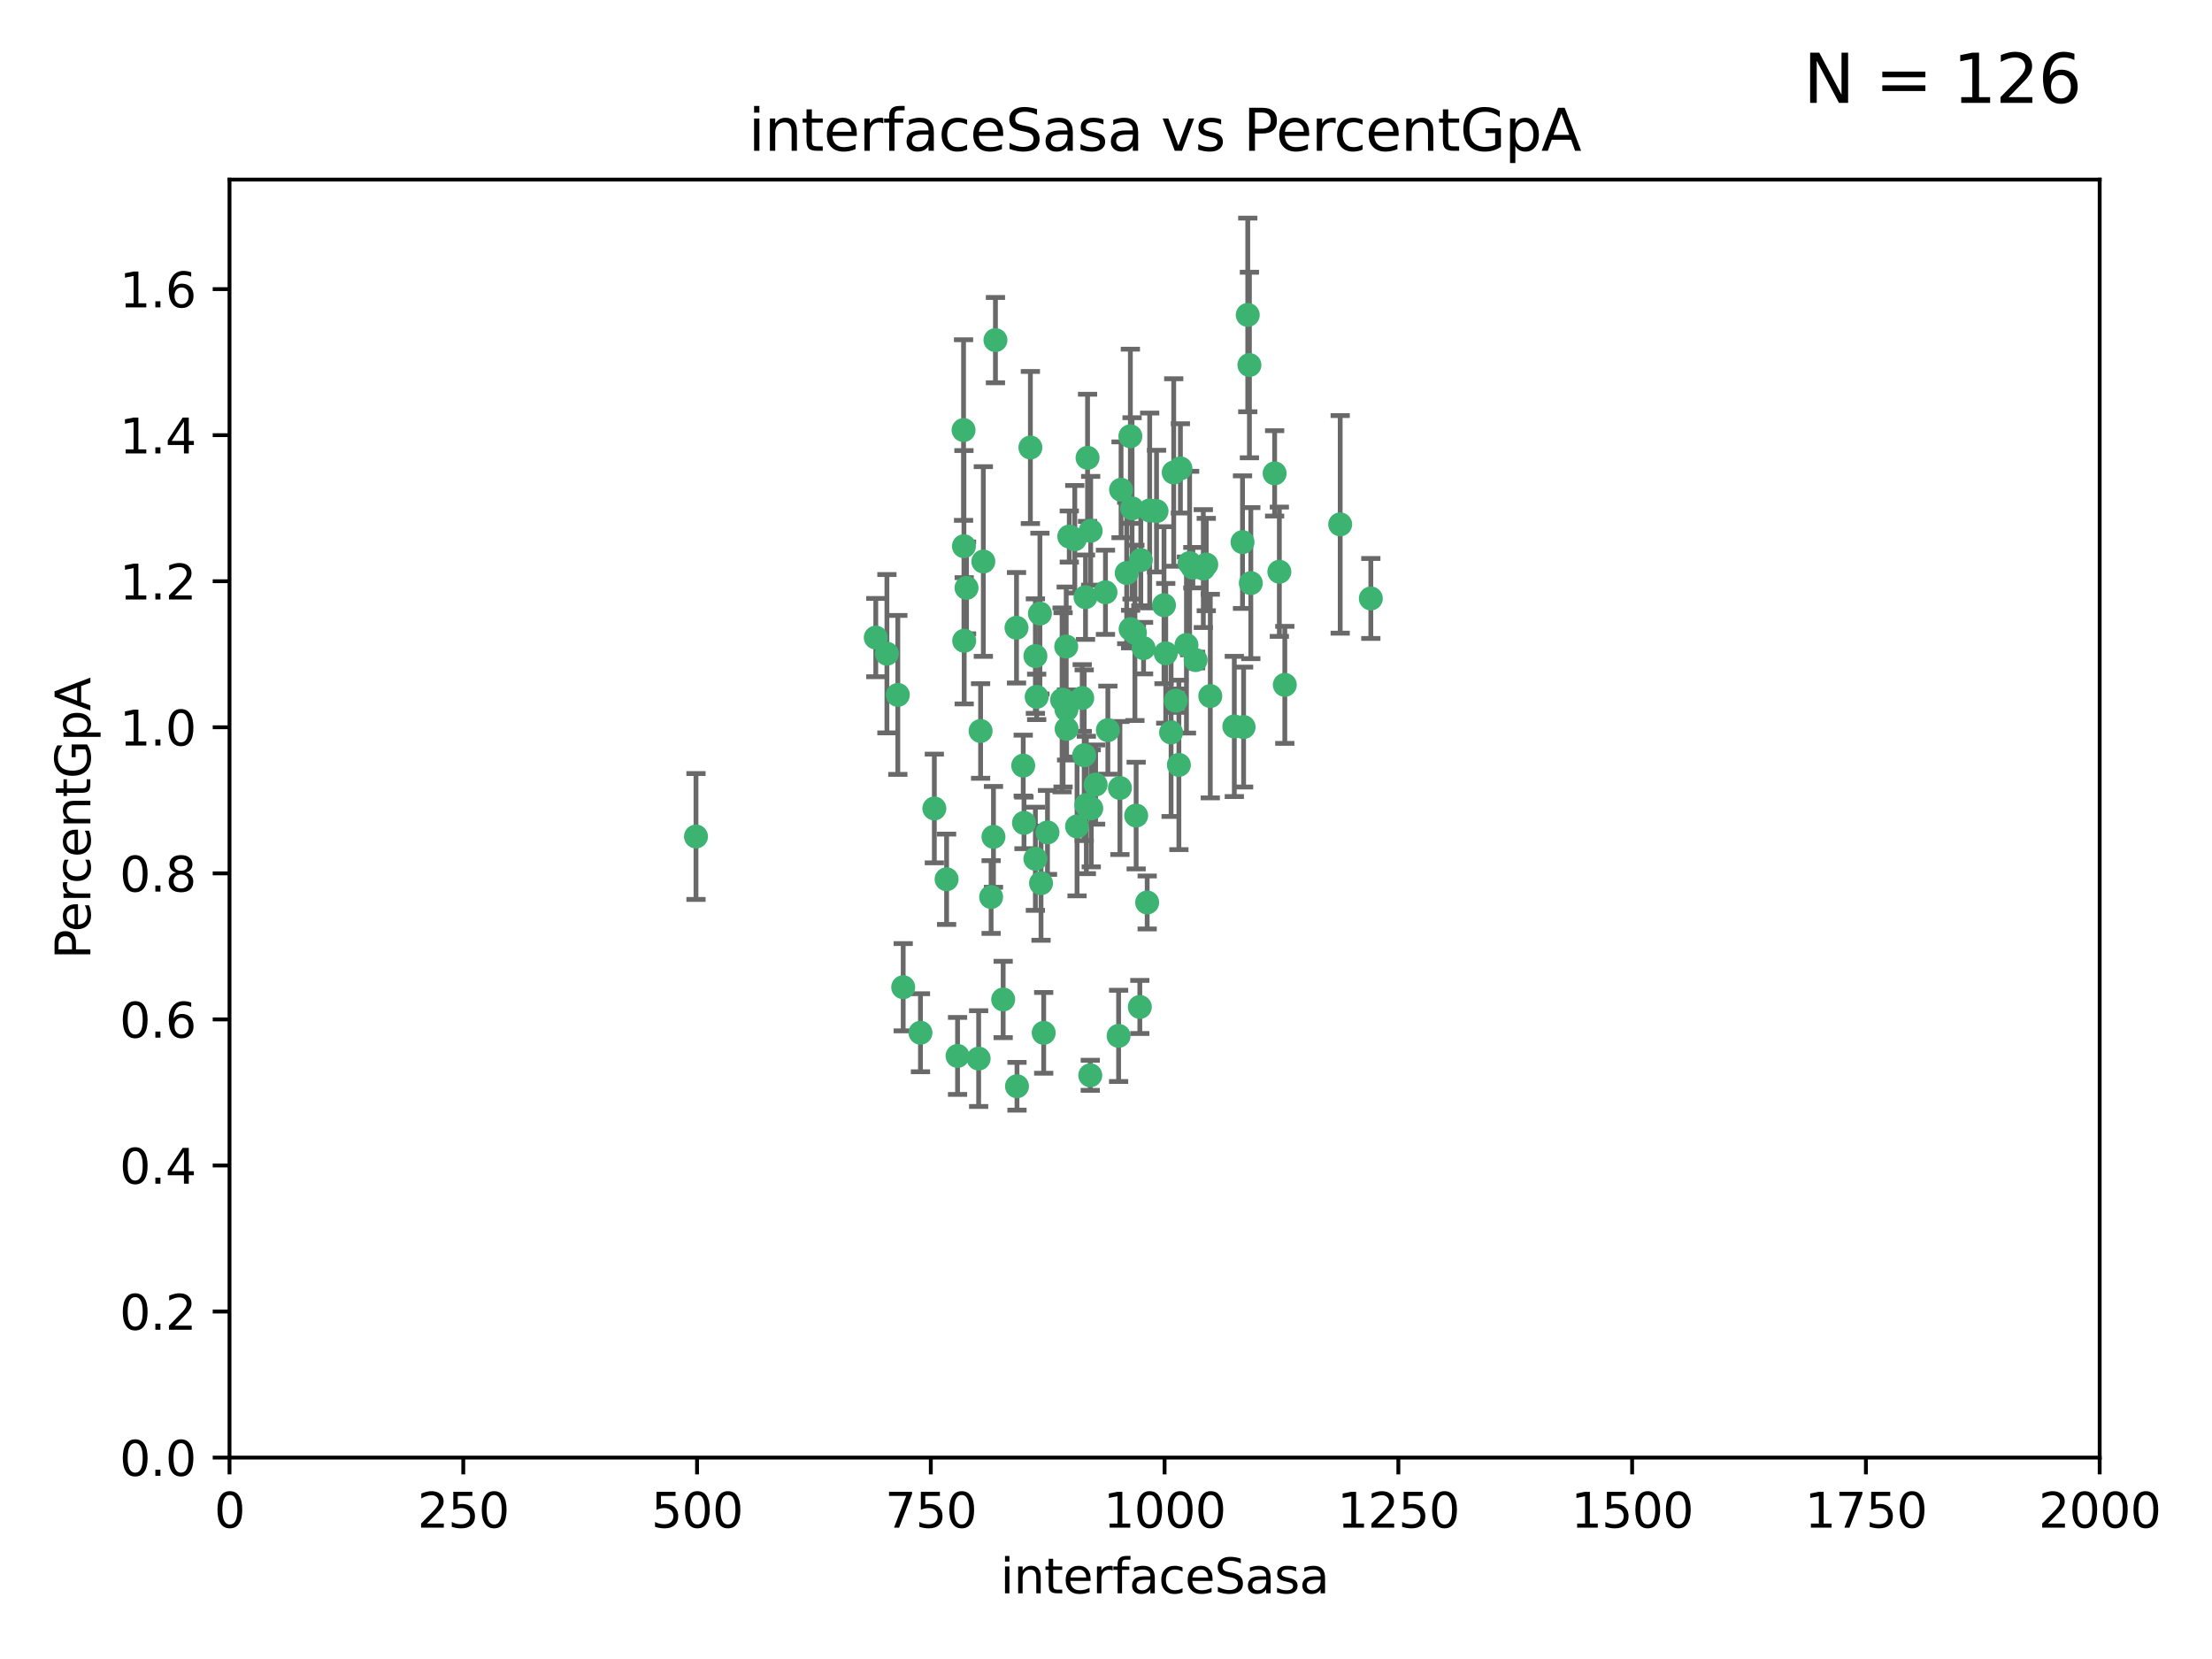 <?xml version="1.0" encoding="utf-8" standalone="no"?>
<!DOCTYPE svg PUBLIC "-//W3C//DTD SVG 1.1//EN"
  "http://www.w3.org/Graphics/SVG/1.1/DTD/svg11.dtd">
<svg xmlns:xlink="http://www.w3.org/1999/xlink" width="460.8pt" height="345.6pt" viewBox="0 0 460.8 345.6" xmlns="http://www.w3.org/2000/svg" version="1.1">
 <defs>
  <style type="text/css">*{stroke-linejoin: round; stroke-linecap: butt}</style>
 </defs>
 <g id="figure_1">
  <g id="patch_1">
   <path d="M 0 345.6 
L 460.8 345.6 
L 460.8 0 
L 0 0 
z
" style="fill: #ffffff"/>
  </g>
  <g id="axes_1">
   <g id="patch_2">
    <path d="M 47.81 303.64 
L 437.4 303.64 
L 437.4 37.411 
L 47.81 37.411 
z
" style="fill: #ffffff"/>
   </g>
   <g id="PathCollection_1">
    <defs>
     <path id="m3db64a20e4" d="M 0 1.118 
C 0.297 1.118 0.581 1 0.791 0.791 
C 1 0.581 1.118 0.297 1.118 0 
C 1.118 -0.297 1 -0.581 0.791 -0.791 
C 0.581 -1 0.297 -1.118 0 -1.118 
C -0.297 -1.118 -0.581 -1 -0.791 -0.791 
C -1 -0.581 -1.118 -0.297 -1.118 0 
C -1.118 0.297 -1 0.581 -0.791 0.791 
C -0.581 1 -0.297 1.118 0 1.118 
z
" style="stroke: #3cb371"/>
    </defs>
    <g clip-path="url(#pbfeab37bca)">
     <use xlink:href="#m3db64a20e4" x="258.839" y="112.935" style="fill: #3cb371; stroke: #3cb371"/>
     <use xlink:href="#m3db64a20e4" x="235.526" y="131.048" style="fill: #3cb371; stroke: #3cb371"/>
     <use xlink:href="#m3db64a20e4" x="235.476" y="90.88" style="fill: #3cb371; stroke: #3cb371"/>
     <use xlink:href="#m3db64a20e4" x="265.53" y="98.611" style="fill: #3cb371; stroke: #3cb371"/>
     <use xlink:href="#m3db64a20e4" x="222.751" y="111.768" style="fill: #3cb371; stroke: #3cb371"/>
     <use xlink:href="#m3db64a20e4" x="225.86" y="157.33" style="fill: #3cb371; stroke: #3cb371"/>
     <use xlink:href="#m3db64a20e4" x="234.714" y="119.368" style="fill: #3cb371; stroke: #3cb371"/>
     <use xlink:href="#m3db64a20e4" x="259.065" y="151.457" style="fill: #3cb371; stroke: #3cb371"/>
     <use xlink:href="#m3db64a20e4" x="259.932" y="65.606" style="fill: #3cb371; stroke: #3cb371"/>
     <use xlink:href="#m3db64a20e4" x="239.502" y="106.338" style="fill: #3cb371; stroke: #3cb371"/>
     <use xlink:href="#m3db64a20e4" x="242.845" y="136.097" style="fill: #3cb371; stroke: #3cb371"/>
     <use xlink:href="#m3db64a20e4" x="266.512" y="119.105" style="fill: #3cb371; stroke: #3cb371"/>
     <use xlink:href="#m3db64a20e4" x="211.757" y="130.776" style="fill: #3cb371; stroke: #3cb371"/>
     <use xlink:href="#m3db64a20e4" x="216.635" y="127.82" style="fill: #3cb371; stroke: #3cb371"/>
     <use xlink:href="#m3db64a20e4" x="233.539" y="102.028" style="fill: #3cb371; stroke: #3cb371"/>
     <use xlink:href="#m3db64a20e4" x="244.935" y="145.966" style="fill: #3cb371; stroke: #3cb371"/>
     <use xlink:href="#m3db64a20e4" x="244.508" y="98.431" style="fill: #3cb371; stroke: #3cb371"/>
     <use xlink:href="#m3db64a20e4" x="267.65" y="142.672" style="fill: #3cb371; stroke: #3cb371"/>
     <use xlink:href="#m3db64a20e4" x="250.675" y="118.446" style="fill: #3cb371; stroke: #3cb371"/>
     <use xlink:href="#m3db64a20e4" x="214.648" y="93.226" style="fill: #3cb371; stroke: #3cb371"/>
     <use xlink:href="#m3db64a20e4" x="224.368" y="172.163" style="fill: #3cb371; stroke: #3cb371"/>
     <use xlink:href="#m3db64a20e4" x="233.3" y="164.157" style="fill: #3cb371; stroke: #3cb371"/>
     <use xlink:href="#m3db64a20e4" x="222.161" y="147.818" style="fill: #3cb371; stroke: #3cb371"/>
     <use xlink:href="#m3db64a20e4" x="221.458" y="145.786" style="fill: #3cb371; stroke: #3cb371"/>
     <use xlink:href="#m3db64a20e4" x="243.959" y="152.588" style="fill: #3cb371; stroke: #3cb371"/>
     <use xlink:href="#m3db64a20e4" x="226.133" y="124.404" style="fill: #3cb371; stroke: #3cb371"/>
     <use xlink:href="#m3db64a20e4" x="238.226" y="135.021" style="fill: #3cb371; stroke: #3cb371"/>
     <use xlink:href="#m3db64a20e4" x="245.585" y="159.342" style="fill: #3cb371; stroke: #3cb371"/>
     <use xlink:href="#m3db64a20e4" x="257.131" y="151.333" style="fill: #3cb371; stroke: #3cb371"/>
     <use xlink:href="#m3db64a20e4" x="247.82" y="117.288" style="fill: #3cb371; stroke: #3cb371"/>
     <use xlink:href="#m3db64a20e4" x="249.07" y="137.505" style="fill: #3cb371; stroke: #3cb371"/>
     <use xlink:href="#m3db64a20e4" x="247.161" y="134.369" style="fill: #3cb371; stroke: #3cb371"/>
     <use xlink:href="#m3db64a20e4" x="279.188" y="109.235" style="fill: #3cb371; stroke: #3cb371"/>
     <use xlink:href="#m3db64a20e4" x="236.422" y="131.834" style="fill: #3cb371; stroke: #3cb371"/>
     <use xlink:href="#m3db64a20e4" x="242.482" y="126.071" style="fill: #3cb371; stroke: #3cb371"/>
     <use xlink:href="#m3db64a20e4" x="235.828" y="105.903" style="fill: #3cb371; stroke: #3cb371"/>
     <use xlink:href="#m3db64a20e4" x="226.558" y="95.371" style="fill: #3cb371; stroke: #3cb371"/>
     <use xlink:href="#m3db64a20e4" x="200.806" y="113.783" style="fill: #3cb371; stroke: #3cb371"/>
     <use xlink:href="#m3db64a20e4" x="260.277" y="76.037" style="fill: #3cb371; stroke: #3cb371"/>
     <use xlink:href="#m3db64a20e4" x="251.287" y="117.606" style="fill: #3cb371; stroke: #3cb371"/>
     <use xlink:href="#m3db64a20e4" x="248.492" y="118.255" style="fill: #3cb371; stroke: #3cb371"/>
     <use xlink:href="#m3db64a20e4" x="240.928" y="106.473" style="fill: #3cb371; stroke: #3cb371"/>
     <use xlink:href="#m3db64a20e4" x="223.897" y="112.334" style="fill: #3cb371; stroke: #3cb371"/>
     <use xlink:href="#m3db64a20e4" x="225.446" y="145.408" style="fill: #3cb371; stroke: #3cb371"/>
     <use xlink:href="#m3db64a20e4" x="230.29" y="123.385" style="fill: #3cb371; stroke: #3cb371"/>
     <use xlink:href="#m3db64a20e4" x="200.86" y="133.482" style="fill: #3cb371; stroke: #3cb371"/>
     <use xlink:href="#m3db64a20e4" x="217.42" y="215.161" style="fill: #3cb371; stroke: #3cb371"/>
     <use xlink:href="#m3db64a20e4" x="237.649" y="116.673" style="fill: #3cb371; stroke: #3cb371"/>
     <use xlink:href="#m3db64a20e4" x="213.316" y="171.42" style="fill: #3cb371; stroke: #3cb371"/>
     <use xlink:href="#m3db64a20e4" x="207.37" y="70.852" style="fill: #3cb371; stroke: #3cb371"/>
     <use xlink:href="#m3db64a20e4" x="204.848" y="116.973" style="fill: #3cb371; stroke: #3cb371"/>
     <use xlink:href="#m3db64a20e4" x="245.901" y="97.572" style="fill: #3cb371; stroke: #3cb371"/>
     <use xlink:href="#m3db64a20e4" x="285.569" y="124.669" style="fill: #3cb371; stroke: #3cb371"/>
     <use xlink:href="#m3db64a20e4" x="215.957" y="145.171" style="fill: #3cb371; stroke: #3cb371"/>
     <use xlink:href="#m3db64a20e4" x="194.641" y="168.419" style="fill: #3cb371; stroke: #3cb371"/>
     <use xlink:href="#m3db64a20e4" x="191.75" y="215.139" style="fill: #3cb371; stroke: #3cb371"/>
     <use xlink:href="#m3db64a20e4" x="184.761" y="136.178" style="fill: #3cb371; stroke: #3cb371"/>
     <use xlink:href="#m3db64a20e4" x="233.027" y="215.793" style="fill: #3cb371; stroke: #3cb371"/>
     <use xlink:href="#m3db64a20e4" x="182.439" y="132.82" style="fill: #3cb371; stroke: #3cb371"/>
     <use xlink:href="#m3db64a20e4" x="213.156" y="159.488" style="fill: #3cb371; stroke: #3cb371"/>
     <use xlink:href="#m3db64a20e4" x="222.113" y="134.689" style="fill: #3cb371; stroke: #3cb371"/>
     <use xlink:href="#m3db64a20e4" x="200.726" y="89.586" style="fill: #3cb371; stroke: #3cb371"/>
     <use xlink:href="#m3db64a20e4" x="215.692" y="178.897" style="fill: #3cb371; stroke: #3cb371"/>
     <use xlink:href="#m3db64a20e4" x="228.237" y="163.438" style="fill: #3cb371; stroke: #3cb371"/>
     <use xlink:href="#m3db64a20e4" x="222.194" y="151.836" style="fill: #3cb371; stroke: #3cb371"/>
     <use xlink:href="#m3db64a20e4" x="204.275" y="152.276" style="fill: #3cb371; stroke: #3cb371"/>
     <use xlink:href="#m3db64a20e4" x="197.192" y="183.167" style="fill: #3cb371; stroke: #3cb371"/>
     <use xlink:href="#m3db64a20e4" x="208.978" y="208.206" style="fill: #3cb371; stroke: #3cb371"/>
     <use xlink:href="#m3db64a20e4" x="227.208" y="110.571" style="fill: #3cb371; stroke: #3cb371"/>
     <use xlink:href="#m3db64a20e4" x="260.569" y="121.476" style="fill: #3cb371; stroke: #3cb371"/>
     <use xlink:href="#m3db64a20e4" x="206.469" y="186.867" style="fill: #3cb371; stroke: #3cb371"/>
     <use xlink:href="#m3db64a20e4" x="215.692" y="136.674" style="fill: #3cb371; stroke: #3cb371"/>
     <use xlink:href="#m3db64a20e4" x="230.787" y="152.103" style="fill: #3cb371; stroke: #3cb371"/>
     <use xlink:href="#m3db64a20e4" x="236.683" y="169.899" style="fill: #3cb371; stroke: #3cb371"/>
     <use xlink:href="#m3db64a20e4" x="206.956" y="174.332" style="fill: #3cb371; stroke: #3cb371"/>
     <use xlink:href="#m3db64a20e4" x="237.447" y="209.769" style="fill: #3cb371; stroke: #3cb371"/>
     <use xlink:href="#m3db64a20e4" x="211.857" y="226.286" style="fill: #3cb371; stroke: #3cb371"/>
     <use xlink:href="#m3db64a20e4" x="188.154" y="205.654" style="fill: #3cb371; stroke: #3cb371"/>
     <use xlink:href="#m3db64a20e4" x="203.87" y="220.522" style="fill: #3cb371; stroke: #3cb371"/>
     <use xlink:href="#m3db64a20e4" x="199.477" y="219.968" style="fill: #3cb371; stroke: #3cb371"/>
     <use xlink:href="#m3db64a20e4" x="227.327" y="168.396" style="fill: #3cb371; stroke: #3cb371"/>
     <use xlink:href="#m3db64a20e4" x="238.978" y="188.002" style="fill: #3cb371; stroke: #3cb371"/>
     <use xlink:href="#m3db64a20e4" x="221.254" y="145.801" style="fill: #3cb371; stroke: #3cb371"/>
     <use xlink:href="#m3db64a20e4" x="218.211" y="173.41" style="fill: #3cb371; stroke: #3cb371"/>
     <use xlink:href="#m3db64a20e4" x="227.123" y="224.003" style="fill: #3cb371; stroke: #3cb371"/>
     <use xlink:href="#m3db64a20e4" x="226.307" y="167.688" style="fill: #3cb371; stroke: #3cb371"/>
     <use xlink:href="#m3db64a20e4" x="201.345" y="122.465" style="fill: #3cb371; stroke: #3cb371"/>
     <use xlink:href="#m3db64a20e4" x="187.034" y="144.762" style="fill: #3cb371; stroke: #3cb371"/>
     <use xlink:href="#m3db64a20e4" x="252.125" y="145.004" style="fill: #3cb371; stroke: #3cb371"/>
     <use xlink:href="#m3db64a20e4" x="216.863" y="183.98" style="fill: #3cb371; stroke: #3cb371"/>
     <use xlink:href="#m3db64a20e4" x="144.987" y="174.257" style="fill: #3cb371; stroke: #3cb371"/>
    </g>
   </g>
   <g id="matplotlib.axis_1">
    <g id="xtick_1">
     <g id="line2d_1">
      <defs>
       <path id="m5c6013e3a6" d="M 0 0 
L 0 3.5 
" style="stroke: #000000; stroke-width: 0.8"/>
      </defs>
      <g>
       <use xlink:href="#m5c6013e3a6" x="47.81" y="303.64" style="stroke: #000000; stroke-width: 0.8"/>
      </g>
     </g>
     <g id="text_1">
      <!-- 0 -->
      <g transform="translate(44.629 318.238)scale(0.1 -0.1)">
       <defs>
        <path id="DejaVuSans-30" d="M 2034 4250 
Q 1547 4250 1301 3770 
Q 1056 3291 1056 2328 
Q 1056 1369 1301 889 
Q 1547 409 2034 409 
Q 2525 409 2770 889 
Q 3016 1369 3016 2328 
Q 3016 3291 2770 3770 
Q 2525 4250 2034 4250 
z
M 2034 4750 
Q 2819 4750 3233 4129 
Q 3647 3509 3647 2328 
Q 3647 1150 3233 529 
Q 2819 -91 2034 -91 
Q 1250 -91 836 529 
Q 422 1150 422 2328 
Q 422 3509 836 4129 
Q 1250 4750 2034 4750 
z
" transform="scale(0.016)"/>
       </defs>
       <use xlink:href="#DejaVuSans-30"/>
      </g>
     </g>
    </g>
    <g id="xtick_2">
     <g id="line2d_2">
      <g>
       <use xlink:href="#m5c6013e3a6" x="96.509" y="303.64" style="stroke: #000000; stroke-width: 0.8"/>
      </g>
     </g>
     <g id="text_2">
      <!-- 250 -->
      <g transform="translate(86.965 318.238)scale(0.1 -0.1)">
       <defs>
        <path id="DejaVuSans-32" d="M 1228 531 
L 3431 531 
L 3431 0 
L 469 0 
L 469 531 
Q 828 903 1448 1529 
Q 2069 2156 2228 2338 
Q 2531 2678 2651 2914 
Q 2772 3150 2772 3378 
Q 2772 3750 2511 3984 
Q 2250 4219 1831 4219 
Q 1534 4219 1204 4116 
Q 875 4013 500 3803 
L 500 4441 
Q 881 4594 1212 4672 
Q 1544 4750 1819 4750 
Q 2544 4750 2975 4387 
Q 3406 4025 3406 3419 
Q 3406 3131 3298 2873 
Q 3191 2616 2906 2266 
Q 2828 2175 2409 1742 
Q 1991 1309 1228 531 
z
" transform="scale(0.016)"/>
        <path id="DejaVuSans-35" d="M 691 4666 
L 3169 4666 
L 3169 4134 
L 1269 4134 
L 1269 2991 
Q 1406 3038 1543 3061 
Q 1681 3084 1819 3084 
Q 2600 3084 3056 2656 
Q 3513 2228 3513 1497 
Q 3513 744 3044 326 
Q 2575 -91 1722 -91 
Q 1428 -91 1123 -41 
Q 819 9 494 109 
L 494 744 
Q 775 591 1075 516 
Q 1375 441 1709 441 
Q 2250 441 2565 725 
Q 2881 1009 2881 1497 
Q 2881 1984 2565 2268 
Q 2250 2553 1709 2553 
Q 1456 2553 1204 2497 
Q 953 2441 691 2322 
L 691 4666 
z
" transform="scale(0.016)"/>
       </defs>
       <use xlink:href="#DejaVuSans-32"/>
       <use xlink:href="#DejaVuSans-35" x="63.623"/>
       <use xlink:href="#DejaVuSans-30" x="127.246"/>
      </g>
     </g>
    </g>
    <g id="xtick_3">
     <g id="line2d_3">
      <g>
       <use xlink:href="#m5c6013e3a6" x="145.208" y="303.64" style="stroke: #000000; stroke-width: 0.8"/>
      </g>
     </g>
     <g id="text_3">
      <!-- 500 -->
      <g transform="translate(135.664 318.238)scale(0.1 -0.1)">
       <use xlink:href="#DejaVuSans-35"/>
       <use xlink:href="#DejaVuSans-30" x="63.623"/>
       <use xlink:href="#DejaVuSans-30" x="127.246"/>
      </g>
     </g>
    </g>
    <g id="xtick_4">
     <g id="line2d_4">
      <g>
       <use xlink:href="#m5c6013e3a6" x="193.906" y="303.64" style="stroke: #000000; stroke-width: 0.8"/>
      </g>
     </g>
     <g id="text_4">
      <!-- 750 -->
      <g transform="translate(184.363 318.238)scale(0.1 -0.1)">
       <defs>
        <path id="DejaVuSans-37" d="M 525 4666 
L 3525 4666 
L 3525 4397 
L 1831 0 
L 1172 0 
L 2766 4134 
L 525 4134 
L 525 4666 
z
" transform="scale(0.016)"/>
       </defs>
       <use xlink:href="#DejaVuSans-37"/>
       <use xlink:href="#DejaVuSans-35" x="63.623"/>
       <use xlink:href="#DejaVuSans-30" x="127.246"/>
      </g>
     </g>
    </g>
    <g id="xtick_5">
     <g id="line2d_5">
      <g>
       <use xlink:href="#m5c6013e3a6" x="242.605" y="303.64" style="stroke: #000000; stroke-width: 0.8"/>
      </g>
     </g>
     <g id="text_5">
      <!-- 1000 -->
      <g transform="translate(229.88 318.238)scale(0.1 -0.1)">
       <defs>
        <path id="DejaVuSans-31" d="M 794 531 
L 1825 531 
L 1825 4091 
L 703 3866 
L 703 4441 
L 1819 4666 
L 2450 4666 
L 2450 531 
L 3481 531 
L 3481 0 
L 794 0 
L 794 531 
z
" transform="scale(0.016)"/>
       </defs>
       <use xlink:href="#DejaVuSans-31"/>
       <use xlink:href="#DejaVuSans-30" x="63.623"/>
       <use xlink:href="#DejaVuSans-30" x="127.246"/>
       <use xlink:href="#DejaVuSans-30" x="190.869"/>
      </g>
     </g>
    </g>
    <g id="xtick_6">
     <g id="line2d_6">
      <g>
       <use xlink:href="#m5c6013e3a6" x="291.304" y="303.64" style="stroke: #000000; stroke-width: 0.8"/>
      </g>
     </g>
     <g id="text_6">
      <!-- 1250 -->
      <g transform="translate(278.579 318.238)scale(0.1 -0.1)">
       <use xlink:href="#DejaVuSans-31"/>
       <use xlink:href="#DejaVuSans-32" x="63.623"/>
       <use xlink:href="#DejaVuSans-35" x="127.246"/>
       <use xlink:href="#DejaVuSans-30" x="190.869"/>
      </g>
     </g>
    </g>
    <g id="xtick_7">
     <g id="line2d_7">
      <g>
       <use xlink:href="#m5c6013e3a6" x="340.002" y="303.64" style="stroke: #000000; stroke-width: 0.8"/>
      </g>
     </g>
     <g id="text_7">
      <!-- 1500 -->
      <g transform="translate(327.277 318.238)scale(0.1 -0.1)">
       <use xlink:href="#DejaVuSans-31"/>
       <use xlink:href="#DejaVuSans-35" x="63.623"/>
       <use xlink:href="#DejaVuSans-30" x="127.246"/>
       <use xlink:href="#DejaVuSans-30" x="190.869"/>
      </g>
     </g>
    </g>
    <g id="xtick_8">
     <g id="line2d_8">
      <g>
       <use xlink:href="#m5c6013e3a6" x="388.701" y="303.64" style="stroke: #000000; stroke-width: 0.8"/>
      </g>
     </g>
     <g id="text_8">
      <!-- 1750 -->
      <g transform="translate(375.976 318.238)scale(0.1 -0.1)">
       <use xlink:href="#DejaVuSans-31"/>
       <use xlink:href="#DejaVuSans-37" x="63.623"/>
       <use xlink:href="#DejaVuSans-35" x="127.246"/>
       <use xlink:href="#DejaVuSans-30" x="190.869"/>
      </g>
     </g>
    </g>
    <g id="xtick_9">
     <g id="line2d_9">
      <g>
       <use xlink:href="#m5c6013e3a6" x="437.4" y="303.64" style="stroke: #000000; stroke-width: 0.8"/>
      </g>
     </g>
     <g id="text_9">
      <!-- 2000 -->
      <g transform="translate(424.675 318.238)scale(0.1 -0.1)">
       <use xlink:href="#DejaVuSans-32"/>
       <use xlink:href="#DejaVuSans-30" x="63.623"/>
       <use xlink:href="#DejaVuSans-30" x="127.246"/>
       <use xlink:href="#DejaVuSans-30" x="190.869"/>
      </g>
     </g>
    </g>
    <g id="text_10">
     <!-- interfaceSasa -->
     <g transform="translate(208.398 331.917)scale(0.1 -0.1)">
      <defs>
       <path id="DejaVuSans-69" d="M 603 3500 
L 1178 3500 
L 1178 0 
L 603 0 
L 603 3500 
z
M 603 4863 
L 1178 4863 
L 1178 4134 
L 603 4134 
L 603 4863 
z
" transform="scale(0.016)"/>
       <path id="DejaVuSans-6e" d="M 3513 2113 
L 3513 0 
L 2938 0 
L 2938 2094 
Q 2938 2591 2744 2837 
Q 2550 3084 2163 3084 
Q 1697 3084 1428 2787 
Q 1159 2491 1159 1978 
L 1159 0 
L 581 0 
L 581 3500 
L 1159 3500 
L 1159 2956 
Q 1366 3272 1645 3428 
Q 1925 3584 2291 3584 
Q 2894 3584 3203 3211 
Q 3513 2838 3513 2113 
z
" transform="scale(0.016)"/>
       <path id="DejaVuSans-74" d="M 1172 4494 
L 1172 3500 
L 2356 3500 
L 2356 3053 
L 1172 3053 
L 1172 1153 
Q 1172 725 1289 603 
Q 1406 481 1766 481 
L 2356 481 
L 2356 0 
L 1766 0 
Q 1100 0 847 248 
Q 594 497 594 1153 
L 594 3053 
L 172 3053 
L 172 3500 
L 594 3500 
L 594 4494 
L 1172 4494 
z
" transform="scale(0.016)"/>
       <path id="DejaVuSans-65" d="M 3597 1894 
L 3597 1613 
L 953 1613 
Q 991 1019 1311 708 
Q 1631 397 2203 397 
Q 2534 397 2845 478 
Q 3156 559 3463 722 
L 3463 178 
Q 3153 47 2828 -22 
Q 2503 -91 2169 -91 
Q 1331 -91 842 396 
Q 353 884 353 1716 
Q 353 2575 817 3079 
Q 1281 3584 2069 3584 
Q 2775 3584 3186 3129 
Q 3597 2675 3597 1894 
z
M 3022 2063 
Q 3016 2534 2758 2815 
Q 2500 3097 2075 3097 
Q 1594 3097 1305 2825 
Q 1016 2553 972 2059 
L 3022 2063 
z
" transform="scale(0.016)"/>
       <path id="DejaVuSans-72" d="M 2631 2963 
Q 2534 3019 2420 3045 
Q 2306 3072 2169 3072 
Q 1681 3072 1420 2755 
Q 1159 2438 1159 1844 
L 1159 0 
L 581 0 
L 581 3500 
L 1159 3500 
L 1159 2956 
Q 1341 3275 1631 3429 
Q 1922 3584 2338 3584 
Q 2397 3584 2469 3576 
Q 2541 3569 2628 3553 
L 2631 2963 
z
" transform="scale(0.016)"/>
       <path id="DejaVuSans-66" d="M 2375 4863 
L 2375 4384 
L 1825 4384 
Q 1516 4384 1395 4259 
Q 1275 4134 1275 3809 
L 1275 3500 
L 2222 3500 
L 2222 3053 
L 1275 3053 
L 1275 0 
L 697 0 
L 697 3053 
L 147 3053 
L 147 3500 
L 697 3500 
L 697 3744 
Q 697 4328 969 4595 
Q 1241 4863 1831 4863 
L 2375 4863 
z
" transform="scale(0.016)"/>
       <path id="DejaVuSans-61" d="M 2194 1759 
Q 1497 1759 1228 1600 
Q 959 1441 959 1056 
Q 959 750 1161 570 
Q 1363 391 1709 391 
Q 2188 391 2477 730 
Q 2766 1069 2766 1631 
L 2766 1759 
L 2194 1759 
z
M 3341 1997 
L 3341 0 
L 2766 0 
L 2766 531 
Q 2569 213 2275 61 
Q 1981 -91 1556 -91 
Q 1019 -91 701 211 
Q 384 513 384 1019 
Q 384 1609 779 1909 
Q 1175 2209 1959 2209 
L 2766 2209 
L 2766 2266 
Q 2766 2663 2505 2880 
Q 2244 3097 1772 3097 
Q 1472 3097 1187 3025 
Q 903 2953 641 2809 
L 641 3341 
Q 956 3463 1253 3523 
Q 1550 3584 1831 3584 
Q 2591 3584 2966 3190 
Q 3341 2797 3341 1997 
z
" transform="scale(0.016)"/>
       <path id="DejaVuSans-63" d="M 3122 3366 
L 3122 2828 
Q 2878 2963 2633 3030 
Q 2388 3097 2138 3097 
Q 1578 3097 1268 2742 
Q 959 2388 959 1747 
Q 959 1106 1268 751 
Q 1578 397 2138 397 
Q 2388 397 2633 464 
Q 2878 531 3122 666 
L 3122 134 
Q 2881 22 2623 -34 
Q 2366 -91 2075 -91 
Q 1284 -91 818 406 
Q 353 903 353 1747 
Q 353 2603 823 3093 
Q 1294 3584 2113 3584 
Q 2378 3584 2631 3529 
Q 2884 3475 3122 3366 
z
" transform="scale(0.016)"/>
       <path id="DejaVuSans-53" d="M 3425 4513 
L 3425 3897 
Q 3066 4069 2747 4153 
Q 2428 4238 2131 4238 
Q 1616 4238 1336 4038 
Q 1056 3838 1056 3469 
Q 1056 3159 1242 3001 
Q 1428 2844 1947 2747 
L 2328 2669 
Q 3034 2534 3370 2195 
Q 3706 1856 3706 1288 
Q 3706 609 3251 259 
Q 2797 -91 1919 -91 
Q 1588 -91 1214 -16 
Q 841 59 441 206 
L 441 856 
Q 825 641 1194 531 
Q 1563 422 1919 422 
Q 2459 422 2753 634 
Q 3047 847 3047 1241 
Q 3047 1584 2836 1778 
Q 2625 1972 2144 2069 
L 1759 2144 
Q 1053 2284 737 2584 
Q 422 2884 422 3419 
Q 422 4038 858 4394 
Q 1294 4750 2059 4750 
Q 2388 4750 2728 4690 
Q 3069 4631 3425 4513 
z
" transform="scale(0.016)"/>
       <path id="DejaVuSans-73" d="M 2834 3397 
L 2834 2853 
Q 2591 2978 2328 3040 
Q 2066 3103 1784 3103 
Q 1356 3103 1142 2972 
Q 928 2841 928 2578 
Q 928 2378 1081 2264 
Q 1234 2150 1697 2047 
L 1894 2003 
Q 2506 1872 2764 1633 
Q 3022 1394 3022 966 
Q 3022 478 2636 193 
Q 2250 -91 1575 -91 
Q 1294 -91 989 -36 
Q 684 19 347 128 
L 347 722 
Q 666 556 975 473 
Q 1284 391 1588 391 
Q 1994 391 2212 530 
Q 2431 669 2431 922 
Q 2431 1156 2273 1281 
Q 2116 1406 1581 1522 
L 1381 1569 
Q 847 1681 609 1914 
Q 372 2147 372 2553 
Q 372 3047 722 3315 
Q 1072 3584 1716 3584 
Q 2034 3584 2315 3537 
Q 2597 3491 2834 3397 
z
" transform="scale(0.016)"/>
      </defs>
      <use xlink:href="#DejaVuSans-69"/>
      <use xlink:href="#DejaVuSans-6e" x="27.783"/>
      <use xlink:href="#DejaVuSans-74" x="91.162"/>
      <use xlink:href="#DejaVuSans-65" x="130.371"/>
      <use xlink:href="#DejaVuSans-72" x="191.895"/>
      <use xlink:href="#DejaVuSans-66" x="233.008"/>
      <use xlink:href="#DejaVuSans-61" x="268.213"/>
      <use xlink:href="#DejaVuSans-63" x="329.492"/>
      <use xlink:href="#DejaVuSans-65" x="384.473"/>
      <use xlink:href="#DejaVuSans-53" x="445.996"/>
      <use xlink:href="#DejaVuSans-61" x="509.473"/>
      <use xlink:href="#DejaVuSans-73" x="570.752"/>
      <use xlink:href="#DejaVuSans-61" x="622.852"/>
     </g>
    </g>
   </g>
   <g id="matplotlib.axis_2">
    <g id="ytick_1">
     <g id="line2d_10">
      <defs>
       <path id="m4f58c62941" d="M 0 0 
L -3.5 0 
" style="stroke: #000000; stroke-width: 0.8"/>
      </defs>
      <g>
       <use xlink:href="#m4f58c62941" x="47.81" y="303.64" style="stroke: #000000; stroke-width: 0.8"/>
      </g>
     </g>
     <g id="text_11">
      <!-- 0.0 -->
      <g transform="translate(24.907 307.439)scale(0.1 -0.1)">
       <defs>
        <path id="DejaVuSans-2e" d="M 684 794 
L 1344 794 
L 1344 0 
L 684 0 
L 684 794 
z
" transform="scale(0.016)"/>
       </defs>
       <use xlink:href="#DejaVuSans-30"/>
       <use xlink:href="#DejaVuSans-2e" x="63.623"/>
       <use xlink:href="#DejaVuSans-30" x="95.41"/>
      </g>
     </g>
    </g>
    <g id="ytick_2">
     <g id="line2d_11">
      <g>
       <use xlink:href="#m4f58c62941" x="47.81" y="273.214" style="stroke: #000000; stroke-width: 0.8"/>
      </g>
     </g>
     <g id="text_12">
      <!-- 0.2 -->
      <g transform="translate(24.907 277.013)scale(0.1 -0.1)">
       <use xlink:href="#DejaVuSans-30"/>
       <use xlink:href="#DejaVuSans-2e" x="63.623"/>
       <use xlink:href="#DejaVuSans-32" x="95.41"/>
      </g>
     </g>
    </g>
    <g id="ytick_3">
     <g id="line2d_12">
      <g>
       <use xlink:href="#m4f58c62941" x="47.81" y="242.788" style="stroke: #000000; stroke-width: 0.8"/>
      </g>
     </g>
     <g id="text_13">
      <!-- 0.4 -->
      <g transform="translate(24.907 246.587)scale(0.1 -0.1)">
       <defs>
        <path id="DejaVuSans-34" d="M 2419 4116 
L 825 1625 
L 2419 1625 
L 2419 4116 
z
M 2253 4666 
L 3047 4666 
L 3047 1625 
L 3713 1625 
L 3713 1100 
L 3047 1100 
L 3047 0 
L 2419 0 
L 2419 1100 
L 313 1100 
L 313 1709 
L 2253 4666 
z
" transform="scale(0.016)"/>
       </defs>
       <use xlink:href="#DejaVuSans-30"/>
       <use xlink:href="#DejaVuSans-2e" x="63.623"/>
       <use xlink:href="#DejaVuSans-34" x="95.41"/>
      </g>
     </g>
    </g>
    <g id="ytick_4">
     <g id="line2d_13">
      <g>
       <use xlink:href="#m4f58c62941" x="47.81" y="212.362" style="stroke: #000000; stroke-width: 0.8"/>
      </g>
     </g>
     <g id="text_14">
      <!-- 0.6 -->
      <g transform="translate(24.907 216.161)scale(0.1 -0.1)">
       <defs>
        <path id="DejaVuSans-36" d="M 2113 2584 
Q 1688 2584 1439 2293 
Q 1191 2003 1191 1497 
Q 1191 994 1439 701 
Q 1688 409 2113 409 
Q 2538 409 2786 701 
Q 3034 994 3034 1497 
Q 3034 2003 2786 2293 
Q 2538 2584 2113 2584 
z
M 3366 4563 
L 3366 3988 
Q 3128 4100 2886 4159 
Q 2644 4219 2406 4219 
Q 1781 4219 1451 3797 
Q 1122 3375 1075 2522 
Q 1259 2794 1537 2939 
Q 1816 3084 2150 3084 
Q 2853 3084 3261 2657 
Q 3669 2231 3669 1497 
Q 3669 778 3244 343 
Q 2819 -91 2113 -91 
Q 1303 -91 875 529 
Q 447 1150 447 2328 
Q 447 3434 972 4092 
Q 1497 4750 2381 4750 
Q 2619 4750 2861 4703 
Q 3103 4656 3366 4563 
z
" transform="scale(0.016)"/>
       </defs>
       <use xlink:href="#DejaVuSans-30"/>
       <use xlink:href="#DejaVuSans-2e" x="63.623"/>
       <use xlink:href="#DejaVuSans-36" x="95.41"/>
      </g>
     </g>
    </g>
    <g id="ytick_5">
     <g id="line2d_14">
      <g>
       <use xlink:href="#m4f58c62941" x="47.81" y="181.935" style="stroke: #000000; stroke-width: 0.8"/>
      </g>
     </g>
     <g id="text_15">
      <!-- 0.8 -->
      <g transform="translate(24.907 185.735)scale(0.1 -0.1)">
       <defs>
        <path id="DejaVuSans-38" d="M 2034 2216 
Q 1584 2216 1326 1975 
Q 1069 1734 1069 1313 
Q 1069 891 1326 650 
Q 1584 409 2034 409 
Q 2484 409 2743 651 
Q 3003 894 3003 1313 
Q 3003 1734 2745 1975 
Q 2488 2216 2034 2216 
z
M 1403 2484 
Q 997 2584 770 2862 
Q 544 3141 544 3541 
Q 544 4100 942 4425 
Q 1341 4750 2034 4750 
Q 2731 4750 3128 4425 
Q 3525 4100 3525 3541 
Q 3525 3141 3298 2862 
Q 3072 2584 2669 2484 
Q 3125 2378 3379 2068 
Q 3634 1759 3634 1313 
Q 3634 634 3220 271 
Q 2806 -91 2034 -91 
Q 1263 -91 848 271 
Q 434 634 434 1313 
Q 434 1759 690 2068 
Q 947 2378 1403 2484 
z
M 1172 3481 
Q 1172 3119 1398 2916 
Q 1625 2713 2034 2713 
Q 2441 2713 2670 2916 
Q 2900 3119 2900 3481 
Q 2900 3844 2670 4047 
Q 2441 4250 2034 4250 
Q 1625 4250 1398 4047 
Q 1172 3844 1172 3481 
z
" transform="scale(0.016)"/>
       </defs>
       <use xlink:href="#DejaVuSans-30"/>
       <use xlink:href="#DejaVuSans-2e" x="63.623"/>
       <use xlink:href="#DejaVuSans-38" x="95.41"/>
      </g>
     </g>
    </g>
    <g id="ytick_6">
     <g id="line2d_15">
      <g>
       <use xlink:href="#m4f58c62941" x="47.81" y="151.509" style="stroke: #000000; stroke-width: 0.8"/>
      </g>
     </g>
     <g id="text_16">
      <!-- 1.0 -->
      <g transform="translate(24.907 155.308)scale(0.1 -0.1)">
       <use xlink:href="#DejaVuSans-31"/>
       <use xlink:href="#DejaVuSans-2e" x="63.623"/>
       <use xlink:href="#DejaVuSans-30" x="95.41"/>
      </g>
     </g>
    </g>
    <g id="ytick_7">
     <g id="line2d_16">
      <g>
       <use xlink:href="#m4f58c62941" x="47.81" y="121.083" style="stroke: #000000; stroke-width: 0.8"/>
      </g>
     </g>
     <g id="text_17">
      <!-- 1.2 -->
      <g transform="translate(24.907 124.882)scale(0.1 -0.1)">
       <use xlink:href="#DejaVuSans-31"/>
       <use xlink:href="#DejaVuSans-2e" x="63.623"/>
       <use xlink:href="#DejaVuSans-32" x="95.41"/>
      </g>
     </g>
    </g>
    <g id="ytick_8">
     <g id="line2d_17">
      <g>
       <use xlink:href="#m4f58c62941" x="47.81" y="90.657" style="stroke: #000000; stroke-width: 0.8"/>
      </g>
     </g>
     <g id="text_18">
      <!-- 1.4 -->
      <g transform="translate(24.907 94.456)scale(0.1 -0.1)">
       <use xlink:href="#DejaVuSans-31"/>
       <use xlink:href="#DejaVuSans-2e" x="63.623"/>
       <use xlink:href="#DejaVuSans-34" x="95.41"/>
      </g>
     </g>
    </g>
    <g id="ytick_9">
     <g id="line2d_18">
      <g>
       <use xlink:href="#m4f58c62941" x="47.81" y="60.231" style="stroke: #000000; stroke-width: 0.8"/>
      </g>
     </g>
     <g id="text_19">
      <!-- 1.6 -->
      <g transform="translate(24.907 64.03)scale(0.1 -0.1)">
       <use xlink:href="#DejaVuSans-31"/>
       <use xlink:href="#DejaVuSans-2e" x="63.623"/>
       <use xlink:href="#DejaVuSans-36" x="95.41"/>
      </g>
     </g>
    </g>
    <g id="text_20">
     <!-- PercentGpA -->
     <g transform="translate(18.827 199.802)rotate(-90)scale(0.1 -0.1)">
      <defs>
       <path id="DejaVuSans-50" d="M 1259 4147 
L 1259 2394 
L 2053 2394 
Q 2494 2394 2734 2622 
Q 2975 2850 2975 3272 
Q 2975 3691 2734 3919 
Q 2494 4147 2053 4147 
L 1259 4147 
z
M 628 4666 
L 2053 4666 
Q 2838 4666 3239 4311 
Q 3641 3956 3641 3272 
Q 3641 2581 3239 2228 
Q 2838 1875 2053 1875 
L 1259 1875 
L 1259 0 
L 628 0 
L 628 4666 
z
" transform="scale(0.016)"/>
       <path id="DejaVuSans-47" d="M 3809 666 
L 3809 1919 
L 2778 1919 
L 2778 2438 
L 4434 2438 
L 4434 434 
Q 4069 175 3628 42 
Q 3188 -91 2688 -91 
Q 1594 -91 976 548 
Q 359 1188 359 2328 
Q 359 3472 976 4111 
Q 1594 4750 2688 4750 
Q 3144 4750 3555 4637 
Q 3966 4525 4313 4306 
L 4313 3634 
Q 3963 3931 3569 4081 
Q 3175 4231 2741 4231 
Q 1884 4231 1454 3753 
Q 1025 3275 1025 2328 
Q 1025 1384 1454 906 
Q 1884 428 2741 428 
Q 3075 428 3337 486 
Q 3600 544 3809 666 
z
" transform="scale(0.016)"/>
       <path id="DejaVuSans-70" d="M 1159 525 
L 1159 -1331 
L 581 -1331 
L 581 3500 
L 1159 3500 
L 1159 2969 
Q 1341 3281 1617 3432 
Q 1894 3584 2278 3584 
Q 2916 3584 3314 3078 
Q 3713 2572 3713 1747 
Q 3713 922 3314 415 
Q 2916 -91 2278 -91 
Q 1894 -91 1617 61 
Q 1341 213 1159 525 
z
M 3116 1747 
Q 3116 2381 2855 2742 
Q 2594 3103 2138 3103 
Q 1681 3103 1420 2742 
Q 1159 2381 1159 1747 
Q 1159 1113 1420 752 
Q 1681 391 2138 391 
Q 2594 391 2855 752 
Q 3116 1113 3116 1747 
z
" transform="scale(0.016)"/>
       <path id="DejaVuSans-41" d="M 2188 4044 
L 1331 1722 
L 3047 1722 
L 2188 4044 
z
M 1831 4666 
L 2547 4666 
L 4325 0 
L 3669 0 
L 3244 1197 
L 1141 1197 
L 716 0 
L 50 0 
L 1831 4666 
z
" transform="scale(0.016)"/>
      </defs>
      <use xlink:href="#DejaVuSans-50"/>
      <use xlink:href="#DejaVuSans-65" x="56.678"/>
      <use xlink:href="#DejaVuSans-72" x="118.201"/>
      <use xlink:href="#DejaVuSans-63" x="157.064"/>
      <use xlink:href="#DejaVuSans-65" x="212.045"/>
      <use xlink:href="#DejaVuSans-6e" x="273.568"/>
      <use xlink:href="#DejaVuSans-74" x="336.947"/>
      <use xlink:href="#DejaVuSans-47" x="376.156"/>
      <use xlink:href="#DejaVuSans-70" x="453.646"/>
      <use xlink:href="#DejaVuSans-41" x="517.123"/>
     </g>
    </g>
   </g>
   <g id="LineCollection_1">
    <path d="M 258.839 126.742 
L 258.839 99.128 
" clip-path="url(#pbfeab37bca)" style="fill: none; stroke: #696969"/>
    <path d="M 235.526 134.958 
L 235.526 127.138 
" clip-path="url(#pbfeab37bca)" style="fill: none; stroke: #696969"/>
    <path d="M 235.476 109.021 
L 235.476 72.739 
" clip-path="url(#pbfeab37bca)" style="fill: none; stroke: #696969"/>
    <path d="M 265.53 107.5 
L 265.53 89.723 
" clip-path="url(#pbfeab37bca)" style="fill: none; stroke: #696969"/>
    <path d="M 222.751 117.091 
L 222.751 106.444 
" clip-path="url(#pbfeab37bca)" style="fill: none; stroke: #696969"/>
    <path d="M 225.86 175.107 
L 225.86 139.552 
" clip-path="url(#pbfeab37bca)" style="fill: none; stroke: #696969"/>
    <path d="M 234.714 134.091 
L 234.714 104.645 
" clip-path="url(#pbfeab37bca)" style="fill: none; stroke: #696969"/>
    <path d="M 259.065 163.945 
L 259.065 138.968 
" clip-path="url(#pbfeab37bca)" style="fill: none; stroke: #696969"/>
    <path d="M 259.932 85.777 
L 259.932 45.434 
" clip-path="url(#pbfeab37bca)" style="fill: none; stroke: #696969"/>
    <path d="M 239.502 126.63 
L 239.502 86.046 
" clip-path="url(#pbfeab37bca)" style="fill: none; stroke: #696969"/>
    <path d="M 242.845 150.645 
L 242.845 121.55 
" clip-path="url(#pbfeab37bca)" style="fill: none; stroke: #696969"/>
    <path d="M 266.512 132.572 
L 266.512 105.638 
" clip-path="url(#pbfeab37bca)" style="fill: none; stroke: #696969"/>
    <path d="M 211.757 142.284 
L 211.757 119.267 
" clip-path="url(#pbfeab37bca)" style="fill: none; stroke: #696969"/>
    <path d="M 216.635 144.568 
L 216.635 111.073 
" clip-path="url(#pbfeab37bca)" style="fill: none; stroke: #696969"/>
    <path d="M 233.539 112.003 
L 233.539 92.053 
" clip-path="url(#pbfeab37bca)" style="fill: none; stroke: #696969"/>
    <path d="M 244.935 148.397 
L 244.935 143.536 
" clip-path="url(#pbfeab37bca)" style="fill: none; stroke: #696969"/>
    <path d="M 244.508 117.96 
L 244.508 78.902 
" clip-path="url(#pbfeab37bca)" style="fill: none; stroke: #696969"/>
    <path d="M 267.65 154.863 
L 267.65 130.481 
" clip-path="url(#pbfeab37bca)" style="fill: none; stroke: #696969"/>
    <path d="M 250.675 130.722 
L 250.675 106.17 
" clip-path="url(#pbfeab37bca)" style="fill: none; stroke: #696969"/>
    <path d="M 214.648 109.064 
L 214.648 77.387 
" clip-path="url(#pbfeab37bca)" style="fill: none; stroke: #696969"/>
    <path d="M 224.368 186.622 
L 224.368 157.704 
" clip-path="url(#pbfeab37bca)" style="fill: none; stroke: #696969"/>
    <path d="M 233.3 178.007 
L 233.3 150.307 
" clip-path="url(#pbfeab37bca)" style="fill: none; stroke: #696969"/>
    <path d="M 222.161 151.909 
L 222.161 143.727 
" clip-path="url(#pbfeab37bca)" style="fill: none; stroke: #696969"/>
    <path d="M 221.458 163.937 
L 221.458 127.634 
" clip-path="url(#pbfeab37bca)" style="fill: none; stroke: #696969"/>
    <path d="M 243.959 170.081 
L 243.959 135.096 
" clip-path="url(#pbfeab37bca)" style="fill: none; stroke: #696969"/>
    <path d="M 226.133 133.195 
L 226.133 115.614 
" clip-path="url(#pbfeab37bca)" style="fill: none; stroke: #696969"/>
    <path d="M 238.226 140.382 
L 238.226 129.659 
" clip-path="url(#pbfeab37bca)" style="fill: none; stroke: #696969"/>
    <path d="M 245.585 176.989 
L 245.585 141.695 
" clip-path="url(#pbfeab37bca)" style="fill: none; stroke: #696969"/>
    <path d="M 257.131 165.937 
L 257.131 136.729 
" clip-path="url(#pbfeab37bca)" style="fill: none; stroke: #696969"/>
    <path d="M 247.82 136.395 
L 247.82 98.181 
" clip-path="url(#pbfeab37bca)" style="fill: none; stroke: #696969"/>
    <path d="M 249.07 139.142 
L 249.07 135.868 
" clip-path="url(#pbfeab37bca)" style="fill: none; stroke: #696969"/>
    <path d="M 247.161 152.707 
L 247.161 116.031 
" clip-path="url(#pbfeab37bca)" style="fill: none; stroke: #696969"/>
    <path d="M 279.188 131.899 
L 279.188 86.572 
" clip-path="url(#pbfeab37bca)" style="fill: none; stroke: #696969"/>
    <path d="M 236.422 150.092 
L 236.422 113.575 
" clip-path="url(#pbfeab37bca)" style="fill: none; stroke: #696969"/>
    <path d="M 242.482 142.423 
L 242.482 109.718 
" clip-path="url(#pbfeab37bca)" style="fill: none; stroke: #696969"/>
    <path d="M 235.828 124.789 
L 235.828 87.017 
" clip-path="url(#pbfeab37bca)" style="fill: none; stroke: #696969"/>
    <path d="M 226.558 108.615 
L 226.558 82.127 
" clip-path="url(#pbfeab37bca)" style="fill: none; stroke: #696969"/>
    <path d="M 200.806 133.708 
L 200.806 93.858 
" clip-path="url(#pbfeab37bca)" style="fill: none; stroke: #696969"/>
    <path d="M 260.277 95.366 
L 260.277 56.709 
" clip-path="url(#pbfeab37bca)" style="fill: none; stroke: #696969"/>
    <path d="M 251.287 127.227 
L 251.287 107.986 
" clip-path="url(#pbfeab37bca)" style="fill: none; stroke: #696969"/>
    <path d="M 248.492 122.472 
L 248.492 114.039 
" clip-path="url(#pbfeab37bca)" style="fill: none; stroke: #696969"/>
    <path d="M 240.928 119.149 
L 240.928 93.797 
" clip-path="url(#pbfeab37bca)" style="fill: none; stroke: #696969"/>
    <path d="M 223.897 123.529 
L 223.897 101.139 
" clip-path="url(#pbfeab37bca)" style="fill: none; stroke: #696969"/>
    <path d="M 225.446 152.361 
L 225.446 138.456 
" clip-path="url(#pbfeab37bca)" style="fill: none; stroke: #696969"/>
    <path d="M 230.29 132.151 
L 230.29 114.62 
" clip-path="url(#pbfeab37bca)" style="fill: none; stroke: #696969"/>
    <path d="M 200.86 146.637 
L 200.86 120.327 
" clip-path="url(#pbfeab37bca)" style="fill: none; stroke: #696969"/>
    <path d="M 217.42 223.572 
L 217.42 206.751 
" clip-path="url(#pbfeab37bca)" style="fill: none; stroke: #696969"/>
    <path d="M 237.649 126.191 
L 237.649 107.154 
" clip-path="url(#pbfeab37bca)" style="fill: none; stroke: #696969"/>
    <path d="M 213.316 176.791 
L 213.316 166.049 
" clip-path="url(#pbfeab37bca)" style="fill: none; stroke: #696969"/>
    <path d="M 207.37 79.735 
L 207.37 61.968 
" clip-path="url(#pbfeab37bca)" style="fill: none; stroke: #696969"/>
    <path d="M 204.848 136.73 
L 204.848 97.216 
" clip-path="url(#pbfeab37bca)" style="fill: none; stroke: #696969"/>
    <path d="M 245.901 106.878 
L 245.901 88.267 
" clip-path="url(#pbfeab37bca)" style="fill: none; stroke: #696969"/>
    <path d="M 285.569 132.997 
L 285.569 116.341 
" clip-path="url(#pbfeab37bca)" style="fill: none; stroke: #696969"/>
    <path d="M 215.957 149.901 
L 215.957 140.441 
" clip-path="url(#pbfeab37bca)" style="fill: none; stroke: #696969"/>
    <path d="M 194.641 179.743 
L 194.641 157.094 
" clip-path="url(#pbfeab37bca)" style="fill: none; stroke: #696969"/>
    <path d="M 191.75 223.268 
L 191.75 207.01 
" clip-path="url(#pbfeab37bca)" style="fill: none; stroke: #696969"/>
    <path d="M 184.761 152.672 
L 184.761 119.684 
" clip-path="url(#pbfeab37bca)" style="fill: none; stroke: #696969"/>
    <path d="M 233.027 225.295 
L 233.027 206.291 
" clip-path="url(#pbfeab37bca)" style="fill: none; stroke: #696969"/>
    <path d="M 182.439 140.972 
L 182.439 124.667 
" clip-path="url(#pbfeab37bca)" style="fill: none; stroke: #696969"/>
    <path d="M 213.156 165.831 
L 213.156 153.145 
" clip-path="url(#pbfeab37bca)" style="fill: none; stroke: #696969"/>
    <path d="M 222.113 147.086 
L 222.113 122.292 
" clip-path="url(#pbfeab37bca)" style="fill: none; stroke: #696969"/>
    <path d="M 200.726 108.397 
L 200.726 70.776 
" clip-path="url(#pbfeab37bca)" style="fill: none; stroke: #696969"/>
    <path d="M 215.692 189.642 
L 215.692 168.152 
" clip-path="url(#pbfeab37bca)" style="fill: none; stroke: #696969"/>
    <path d="M 228.237 171.687 
L 228.237 155.189 
" clip-path="url(#pbfeab37bca)" style="fill: none; stroke: #696969"/>
    <path d="M 222.194 158.321 
L 222.194 145.352 
" clip-path="url(#pbfeab37bca)" style="fill: none; stroke: #696969"/>
    <path d="M 204.275 162.129 
L 204.275 142.424 
" clip-path="url(#pbfeab37bca)" style="fill: none; stroke: #696969"/>
    <path d="M 197.192 192.579 
L 197.192 173.755 
" clip-path="url(#pbfeab37bca)" style="fill: none; stroke: #696969"/>
    <path d="M 208.978 216.157 
L 208.978 200.256 
" clip-path="url(#pbfeab37bca)" style="fill: none; stroke: #696969"/>
    <path d="M 227.208 121.897 
L 227.208 99.245 
" clip-path="url(#pbfeab37bca)" style="fill: none; stroke: #696969"/>
    <path d="M 260.569 137.206 
L 260.569 105.745 
" clip-path="url(#pbfeab37bca)" style="fill: none; stroke: #696969"/>
    <path d="M 206.469 194.446 
L 206.469 179.287 
" clip-path="url(#pbfeab37bca)" style="fill: none; stroke: #696969"/>
    <path d="M 215.692 148.602 
L 215.692 124.746 
" clip-path="url(#pbfeab37bca)" style="fill: none; stroke: #696969"/>
    <path d="M 230.787 161.277 
L 230.787 142.929 
" clip-path="url(#pbfeab37bca)" style="fill: none; stroke: #696969"/>
    <path d="M 236.683 181.006 
L 236.683 158.792 
" clip-path="url(#pbfeab37bca)" style="fill: none; stroke: #696969"/>
    <path d="M 206.956 184.828 
L 206.956 163.836 
" clip-path="url(#pbfeab37bca)" style="fill: none; stroke: #696969"/>
    <path d="M 237.447 215.299 
L 237.447 204.239 
" clip-path="url(#pbfeab37bca)" style="fill: none; stroke: #696969"/>
    <path d="M 211.857 231.261 
L 211.857 221.311 
" clip-path="url(#pbfeab37bca)" style="fill: none; stroke: #696969"/>
    <path d="M 188.154 214.745 
L 188.154 196.563 
" clip-path="url(#pbfeab37bca)" style="fill: none; stroke: #696969"/>
    <path d="M 203.87 230.498 
L 203.87 210.546 
" clip-path="url(#pbfeab37bca)" style="fill: none; stroke: #696969"/>
    <path d="M 199.477 227.983 
L 199.477 211.953 
" clip-path="url(#pbfeab37bca)" style="fill: none; stroke: #696969"/>
    <path d="M 227.327 180.585 
L 227.327 156.208 
" clip-path="url(#pbfeab37bca)" style="fill: none; stroke: #696969"/>
    <path d="M 238.978 193.517 
L 238.978 182.486 
" clip-path="url(#pbfeab37bca)" style="fill: none; stroke: #696969"/>
    <path d="M 221.254 164.958 
L 221.254 126.644 
" clip-path="url(#pbfeab37bca)" style="fill: none; stroke: #696969"/>
    <path d="M 218.211 182.151 
L 218.211 164.669 
" clip-path="url(#pbfeab37bca)" style="fill: none; stroke: #696969"/>
    <path d="M 227.123 227.14 
L 227.123 220.867 
" clip-path="url(#pbfeab37bca)" style="fill: none; stroke: #696969"/>
    <path d="M 226.307 181.997 
L 226.307 153.38 
" clip-path="url(#pbfeab37bca)" style="fill: none; stroke: #696969"/>
    <path d="M 201.345 132.034 
L 201.345 112.895 
" clip-path="url(#pbfeab37bca)" style="fill: none; stroke: #696969"/>
    <path d="M 187.034 161.315 
L 187.034 128.209 
" clip-path="url(#pbfeab37bca)" style="fill: none; stroke: #696969"/>
    <path d="M 252.125 166.212 
L 252.125 123.796 
" clip-path="url(#pbfeab37bca)" style="fill: none; stroke: #696969"/>
    <path d="M 216.863 195.871 
L 216.863 172.089 
" clip-path="url(#pbfeab37bca)" style="fill: none; stroke: #696969"/>
    <path d="M 144.987 187.369 
L 144.987 161.144 
" clip-path="url(#pbfeab37bca)" style="fill: none; stroke: #696969"/>
   </g>
   <g id="line2d_19">
    <defs>
     <path id="mdbf9cef48e" d="M 2 0 
L -2 -0 
" style="stroke: #696969"/>
    </defs>
    <g clip-path="url(#pbfeab37bca)">
     <use xlink:href="#mdbf9cef48e" x="258.839" y="126.742" style="fill: #696969; stroke: #696969"/>
     <use xlink:href="#mdbf9cef48e" x="235.526" y="134.958" style="fill: #696969; stroke: #696969"/>
     <use xlink:href="#mdbf9cef48e" x="235.476" y="109.021" style="fill: #696969; stroke: #696969"/>
     <use xlink:href="#mdbf9cef48e" x="265.53" y="107.5" style="fill: #696969; stroke: #696969"/>
     <use xlink:href="#mdbf9cef48e" x="222.751" y="117.091" style="fill: #696969; stroke: #696969"/>
     <use xlink:href="#mdbf9cef48e" x="225.86" y="175.107" style="fill: #696969; stroke: #696969"/>
     <use xlink:href="#mdbf9cef48e" x="234.714" y="134.091" style="fill: #696969; stroke: #696969"/>
     <use xlink:href="#mdbf9cef48e" x="259.065" y="163.945" style="fill: #696969; stroke: #696969"/>
     <use xlink:href="#mdbf9cef48e" x="259.932" y="85.777" style="fill: #696969; stroke: #696969"/>
     <use xlink:href="#mdbf9cef48e" x="239.502" y="126.63" style="fill: #696969; stroke: #696969"/>
     <use xlink:href="#mdbf9cef48e" x="242.845" y="150.645" style="fill: #696969; stroke: #696969"/>
     <use xlink:href="#mdbf9cef48e" x="266.512" y="132.572" style="fill: #696969; stroke: #696969"/>
     <use xlink:href="#mdbf9cef48e" x="211.757" y="142.284" style="fill: #696969; stroke: #696969"/>
     <use xlink:href="#mdbf9cef48e" x="216.635" y="144.568" style="fill: #696969; stroke: #696969"/>
     <use xlink:href="#mdbf9cef48e" x="233.539" y="112.003" style="fill: #696969; stroke: #696969"/>
     <use xlink:href="#mdbf9cef48e" x="244.935" y="148.397" style="fill: #696969; stroke: #696969"/>
     <use xlink:href="#mdbf9cef48e" x="244.508" y="117.96" style="fill: #696969; stroke: #696969"/>
     <use xlink:href="#mdbf9cef48e" x="267.65" y="154.863" style="fill: #696969; stroke: #696969"/>
     <use xlink:href="#mdbf9cef48e" x="250.675" y="130.722" style="fill: #696969; stroke: #696969"/>
     <use xlink:href="#mdbf9cef48e" x="214.648" y="109.064" style="fill: #696969; stroke: #696969"/>
     <use xlink:href="#mdbf9cef48e" x="224.368" y="186.622" style="fill: #696969; stroke: #696969"/>
     <use xlink:href="#mdbf9cef48e" x="233.3" y="178.007" style="fill: #696969; stroke: #696969"/>
     <use xlink:href="#mdbf9cef48e" x="222.161" y="151.909" style="fill: #696969; stroke: #696969"/>
     <use xlink:href="#mdbf9cef48e" x="221.458" y="163.937" style="fill: #696969; stroke: #696969"/>
     <use xlink:href="#mdbf9cef48e" x="243.959" y="170.081" style="fill: #696969; stroke: #696969"/>
     <use xlink:href="#mdbf9cef48e" x="226.133" y="133.195" style="fill: #696969; stroke: #696969"/>
     <use xlink:href="#mdbf9cef48e" x="238.226" y="140.382" style="fill: #696969; stroke: #696969"/>
     <use xlink:href="#mdbf9cef48e" x="245.585" y="176.989" style="fill: #696969; stroke: #696969"/>
     <use xlink:href="#mdbf9cef48e" x="257.131" y="165.937" style="fill: #696969; stroke: #696969"/>
     <use xlink:href="#mdbf9cef48e" x="247.82" y="136.395" style="fill: #696969; stroke: #696969"/>
     <use xlink:href="#mdbf9cef48e" x="249.07" y="139.142" style="fill: #696969; stroke: #696969"/>
     <use xlink:href="#mdbf9cef48e" x="247.161" y="152.707" style="fill: #696969; stroke: #696969"/>
     <use xlink:href="#mdbf9cef48e" x="279.188" y="131.899" style="fill: #696969; stroke: #696969"/>
     <use xlink:href="#mdbf9cef48e" x="236.422" y="150.092" style="fill: #696969; stroke: #696969"/>
     <use xlink:href="#mdbf9cef48e" x="242.482" y="142.423" style="fill: #696969; stroke: #696969"/>
     <use xlink:href="#mdbf9cef48e" x="235.828" y="124.789" style="fill: #696969; stroke: #696969"/>
     <use xlink:href="#mdbf9cef48e" x="226.558" y="108.615" style="fill: #696969; stroke: #696969"/>
     <use xlink:href="#mdbf9cef48e" x="200.806" y="133.708" style="fill: #696969; stroke: #696969"/>
     <use xlink:href="#mdbf9cef48e" x="260.277" y="95.366" style="fill: #696969; stroke: #696969"/>
     <use xlink:href="#mdbf9cef48e" x="251.287" y="127.227" style="fill: #696969; stroke: #696969"/>
     <use xlink:href="#mdbf9cef48e" x="248.492" y="122.472" style="fill: #696969; stroke: #696969"/>
     <use xlink:href="#mdbf9cef48e" x="240.928" y="119.149" style="fill: #696969; stroke: #696969"/>
     <use xlink:href="#mdbf9cef48e" x="223.897" y="123.529" style="fill: #696969; stroke: #696969"/>
     <use xlink:href="#mdbf9cef48e" x="225.446" y="152.361" style="fill: #696969; stroke: #696969"/>
     <use xlink:href="#mdbf9cef48e" x="230.29" y="132.151" style="fill: #696969; stroke: #696969"/>
     <use xlink:href="#mdbf9cef48e" x="200.86" y="146.637" style="fill: #696969; stroke: #696969"/>
     <use xlink:href="#mdbf9cef48e" x="217.42" y="223.572" style="fill: #696969; stroke: #696969"/>
     <use xlink:href="#mdbf9cef48e" x="237.649" y="126.191" style="fill: #696969; stroke: #696969"/>
     <use xlink:href="#mdbf9cef48e" x="213.316" y="176.791" style="fill: #696969; stroke: #696969"/>
     <use xlink:href="#mdbf9cef48e" x="207.37" y="79.735" style="fill: #696969; stroke: #696969"/>
     <use xlink:href="#mdbf9cef48e" x="204.848" y="136.73" style="fill: #696969; stroke: #696969"/>
     <use xlink:href="#mdbf9cef48e" x="245.901" y="106.878" style="fill: #696969; stroke: #696969"/>
     <use xlink:href="#mdbf9cef48e" x="285.569" y="132.997" style="fill: #696969; stroke: #696969"/>
     <use xlink:href="#mdbf9cef48e" x="215.957" y="149.901" style="fill: #696969; stroke: #696969"/>
     <use xlink:href="#mdbf9cef48e" x="194.641" y="179.743" style="fill: #696969; stroke: #696969"/>
     <use xlink:href="#mdbf9cef48e" x="191.75" y="223.268" style="fill: #696969; stroke: #696969"/>
     <use xlink:href="#mdbf9cef48e" x="184.761" y="152.672" style="fill: #696969; stroke: #696969"/>
     <use xlink:href="#mdbf9cef48e" x="233.027" y="225.295" style="fill: #696969; stroke: #696969"/>
     <use xlink:href="#mdbf9cef48e" x="182.439" y="140.972" style="fill: #696969; stroke: #696969"/>
     <use xlink:href="#mdbf9cef48e" x="213.156" y="165.831" style="fill: #696969; stroke: #696969"/>
     <use xlink:href="#mdbf9cef48e" x="222.113" y="147.086" style="fill: #696969; stroke: #696969"/>
     <use xlink:href="#mdbf9cef48e" x="200.726" y="108.397" style="fill: #696969; stroke: #696969"/>
     <use xlink:href="#mdbf9cef48e" x="215.692" y="189.642" style="fill: #696969; stroke: #696969"/>
     <use xlink:href="#mdbf9cef48e" x="228.237" y="171.687" style="fill: #696969; stroke: #696969"/>
     <use xlink:href="#mdbf9cef48e" x="222.194" y="158.321" style="fill: #696969; stroke: #696969"/>
     <use xlink:href="#mdbf9cef48e" x="204.275" y="162.129" style="fill: #696969; stroke: #696969"/>
     <use xlink:href="#mdbf9cef48e" x="197.192" y="192.579" style="fill: #696969; stroke: #696969"/>
     <use xlink:href="#mdbf9cef48e" x="208.978" y="216.157" style="fill: #696969; stroke: #696969"/>
     <use xlink:href="#mdbf9cef48e" x="227.208" y="121.897" style="fill: #696969; stroke: #696969"/>
     <use xlink:href="#mdbf9cef48e" x="260.569" y="137.206" style="fill: #696969; stroke: #696969"/>
     <use xlink:href="#mdbf9cef48e" x="206.469" y="194.446" style="fill: #696969; stroke: #696969"/>
     <use xlink:href="#mdbf9cef48e" x="215.692" y="148.602" style="fill: #696969; stroke: #696969"/>
     <use xlink:href="#mdbf9cef48e" x="230.787" y="161.277" style="fill: #696969; stroke: #696969"/>
     <use xlink:href="#mdbf9cef48e" x="236.683" y="181.006" style="fill: #696969; stroke: #696969"/>
     <use xlink:href="#mdbf9cef48e" x="206.956" y="184.828" style="fill: #696969; stroke: #696969"/>
     <use xlink:href="#mdbf9cef48e" x="237.447" y="215.299" style="fill: #696969; stroke: #696969"/>
     <use xlink:href="#mdbf9cef48e" x="211.857" y="231.261" style="fill: #696969; stroke: #696969"/>
     <use xlink:href="#mdbf9cef48e" x="188.154" y="214.745" style="fill: #696969; stroke: #696969"/>
     <use xlink:href="#mdbf9cef48e" x="203.87" y="230.498" style="fill: #696969; stroke: #696969"/>
     <use xlink:href="#mdbf9cef48e" x="199.477" y="227.983" style="fill: #696969; stroke: #696969"/>
     <use xlink:href="#mdbf9cef48e" x="227.327" y="180.585" style="fill: #696969; stroke: #696969"/>
     <use xlink:href="#mdbf9cef48e" x="238.978" y="193.517" style="fill: #696969; stroke: #696969"/>
     <use xlink:href="#mdbf9cef48e" x="221.254" y="164.958" style="fill: #696969; stroke: #696969"/>
     <use xlink:href="#mdbf9cef48e" x="218.211" y="182.151" style="fill: #696969; stroke: #696969"/>
     <use xlink:href="#mdbf9cef48e" x="227.123" y="227.14" style="fill: #696969; stroke: #696969"/>
     <use xlink:href="#mdbf9cef48e" x="226.307" y="181.997" style="fill: #696969; stroke: #696969"/>
     <use xlink:href="#mdbf9cef48e" x="201.345" y="132.034" style="fill: #696969; stroke: #696969"/>
     <use xlink:href="#mdbf9cef48e" x="187.034" y="161.315" style="fill: #696969; stroke: #696969"/>
     <use xlink:href="#mdbf9cef48e" x="252.125" y="166.212" style="fill: #696969; stroke: #696969"/>
     <use xlink:href="#mdbf9cef48e" x="216.863" y="195.871" style="fill: #696969; stroke: #696969"/>
     <use xlink:href="#mdbf9cef48e" x="144.987" y="187.369" style="fill: #696969; stroke: #696969"/>
    </g>
   </g>
   <g id="line2d_20">
    <g clip-path="url(#pbfeab37bca)">
     <use xlink:href="#mdbf9cef48e" x="258.839" y="99.128" style="fill: #696969; stroke: #696969"/>
     <use xlink:href="#mdbf9cef48e" x="235.526" y="127.138" style="fill: #696969; stroke: #696969"/>
     <use xlink:href="#mdbf9cef48e" x="235.476" y="72.739" style="fill: #696969; stroke: #696969"/>
     <use xlink:href="#mdbf9cef48e" x="265.53" y="89.723" style="fill: #696969; stroke: #696969"/>
     <use xlink:href="#mdbf9cef48e" x="222.751" y="106.444" style="fill: #696969; stroke: #696969"/>
     <use xlink:href="#mdbf9cef48e" x="225.86" y="139.552" style="fill: #696969; stroke: #696969"/>
     <use xlink:href="#mdbf9cef48e" x="234.714" y="104.645" style="fill: #696969; stroke: #696969"/>
     <use xlink:href="#mdbf9cef48e" x="259.065" y="138.968" style="fill: #696969; stroke: #696969"/>
     <use xlink:href="#mdbf9cef48e" x="259.932" y="45.434" style="fill: #696969; stroke: #696969"/>
     <use xlink:href="#mdbf9cef48e" x="239.502" y="86.046" style="fill: #696969; stroke: #696969"/>
     <use xlink:href="#mdbf9cef48e" x="242.845" y="121.55" style="fill: #696969; stroke: #696969"/>
     <use xlink:href="#mdbf9cef48e" x="266.512" y="105.638" style="fill: #696969; stroke: #696969"/>
     <use xlink:href="#mdbf9cef48e" x="211.757" y="119.267" style="fill: #696969; stroke: #696969"/>
     <use xlink:href="#mdbf9cef48e" x="216.635" y="111.073" style="fill: #696969; stroke: #696969"/>
     <use xlink:href="#mdbf9cef48e" x="233.539" y="92.053" style="fill: #696969; stroke: #696969"/>
     <use xlink:href="#mdbf9cef48e" x="244.935" y="143.536" style="fill: #696969; stroke: #696969"/>
     <use xlink:href="#mdbf9cef48e" x="244.508" y="78.902" style="fill: #696969; stroke: #696969"/>
     <use xlink:href="#mdbf9cef48e" x="267.65" y="130.481" style="fill: #696969; stroke: #696969"/>
     <use xlink:href="#mdbf9cef48e" x="250.675" y="106.17" style="fill: #696969; stroke: #696969"/>
     <use xlink:href="#mdbf9cef48e" x="214.648" y="77.387" style="fill: #696969; stroke: #696969"/>
     <use xlink:href="#mdbf9cef48e" x="224.368" y="157.704" style="fill: #696969; stroke: #696969"/>
     <use xlink:href="#mdbf9cef48e" x="233.3" y="150.307" style="fill: #696969; stroke: #696969"/>
     <use xlink:href="#mdbf9cef48e" x="222.161" y="143.727" style="fill: #696969; stroke: #696969"/>
     <use xlink:href="#mdbf9cef48e" x="221.458" y="127.634" style="fill: #696969; stroke: #696969"/>
     <use xlink:href="#mdbf9cef48e" x="243.959" y="135.096" style="fill: #696969; stroke: #696969"/>
     <use xlink:href="#mdbf9cef48e" x="226.133" y="115.614" style="fill: #696969; stroke: #696969"/>
     <use xlink:href="#mdbf9cef48e" x="238.226" y="129.659" style="fill: #696969; stroke: #696969"/>
     <use xlink:href="#mdbf9cef48e" x="245.585" y="141.695" style="fill: #696969; stroke: #696969"/>
     <use xlink:href="#mdbf9cef48e" x="257.131" y="136.729" style="fill: #696969; stroke: #696969"/>
     <use xlink:href="#mdbf9cef48e" x="247.82" y="98.181" style="fill: #696969; stroke: #696969"/>
     <use xlink:href="#mdbf9cef48e" x="249.07" y="135.868" style="fill: #696969; stroke: #696969"/>
     <use xlink:href="#mdbf9cef48e" x="247.161" y="116.031" style="fill: #696969; stroke: #696969"/>
     <use xlink:href="#mdbf9cef48e" x="279.188" y="86.572" style="fill: #696969; stroke: #696969"/>
     <use xlink:href="#mdbf9cef48e" x="236.422" y="113.575" style="fill: #696969; stroke: #696969"/>
     <use xlink:href="#mdbf9cef48e" x="242.482" y="109.718" style="fill: #696969; stroke: #696969"/>
     <use xlink:href="#mdbf9cef48e" x="235.828" y="87.017" style="fill: #696969; stroke: #696969"/>
     <use xlink:href="#mdbf9cef48e" x="226.558" y="82.127" style="fill: #696969; stroke: #696969"/>
     <use xlink:href="#mdbf9cef48e" x="200.806" y="93.858" style="fill: #696969; stroke: #696969"/>
     <use xlink:href="#mdbf9cef48e" x="260.277" y="56.709" style="fill: #696969; stroke: #696969"/>
     <use xlink:href="#mdbf9cef48e" x="251.287" y="107.986" style="fill: #696969; stroke: #696969"/>
     <use xlink:href="#mdbf9cef48e" x="248.492" y="114.039" style="fill: #696969; stroke: #696969"/>
     <use xlink:href="#mdbf9cef48e" x="240.928" y="93.797" style="fill: #696969; stroke: #696969"/>
     <use xlink:href="#mdbf9cef48e" x="223.897" y="101.139" style="fill: #696969; stroke: #696969"/>
     <use xlink:href="#mdbf9cef48e" x="225.446" y="138.456" style="fill: #696969; stroke: #696969"/>
     <use xlink:href="#mdbf9cef48e" x="230.29" y="114.62" style="fill: #696969; stroke: #696969"/>
     <use xlink:href="#mdbf9cef48e" x="200.86" y="120.327" style="fill: #696969; stroke: #696969"/>
     <use xlink:href="#mdbf9cef48e" x="217.42" y="206.751" style="fill: #696969; stroke: #696969"/>
     <use xlink:href="#mdbf9cef48e" x="237.649" y="107.154" style="fill: #696969; stroke: #696969"/>
     <use xlink:href="#mdbf9cef48e" x="213.316" y="166.049" style="fill: #696969; stroke: #696969"/>
     <use xlink:href="#mdbf9cef48e" x="207.37" y="61.968" style="fill: #696969; stroke: #696969"/>
     <use xlink:href="#mdbf9cef48e" x="204.848" y="97.216" style="fill: #696969; stroke: #696969"/>
     <use xlink:href="#mdbf9cef48e" x="245.901" y="88.267" style="fill: #696969; stroke: #696969"/>
     <use xlink:href="#mdbf9cef48e" x="285.569" y="116.341" style="fill: #696969; stroke: #696969"/>
     <use xlink:href="#mdbf9cef48e" x="215.957" y="140.441" style="fill: #696969; stroke: #696969"/>
     <use xlink:href="#mdbf9cef48e" x="194.641" y="157.094" style="fill: #696969; stroke: #696969"/>
     <use xlink:href="#mdbf9cef48e" x="191.75" y="207.01" style="fill: #696969; stroke: #696969"/>
     <use xlink:href="#mdbf9cef48e" x="184.761" y="119.684" style="fill: #696969; stroke: #696969"/>
     <use xlink:href="#mdbf9cef48e" x="233.027" y="206.291" style="fill: #696969; stroke: #696969"/>
     <use xlink:href="#mdbf9cef48e" x="182.439" y="124.667" style="fill: #696969; stroke: #696969"/>
     <use xlink:href="#mdbf9cef48e" x="213.156" y="153.145" style="fill: #696969; stroke: #696969"/>
     <use xlink:href="#mdbf9cef48e" x="222.113" y="122.292" style="fill: #696969; stroke: #696969"/>
     <use xlink:href="#mdbf9cef48e" x="200.726" y="70.776" style="fill: #696969; stroke: #696969"/>
     <use xlink:href="#mdbf9cef48e" x="215.692" y="168.152" style="fill: #696969; stroke: #696969"/>
     <use xlink:href="#mdbf9cef48e" x="228.237" y="155.189" style="fill: #696969; stroke: #696969"/>
     <use xlink:href="#mdbf9cef48e" x="222.194" y="145.352" style="fill: #696969; stroke: #696969"/>
     <use xlink:href="#mdbf9cef48e" x="204.275" y="142.424" style="fill: #696969; stroke: #696969"/>
     <use xlink:href="#mdbf9cef48e" x="197.192" y="173.755" style="fill: #696969; stroke: #696969"/>
     <use xlink:href="#mdbf9cef48e" x="208.978" y="200.256" style="fill: #696969; stroke: #696969"/>
     <use xlink:href="#mdbf9cef48e" x="227.208" y="99.245" style="fill: #696969; stroke: #696969"/>
     <use xlink:href="#mdbf9cef48e" x="260.569" y="105.745" style="fill: #696969; stroke: #696969"/>
     <use xlink:href="#mdbf9cef48e" x="206.469" y="179.287" style="fill: #696969; stroke: #696969"/>
     <use xlink:href="#mdbf9cef48e" x="215.692" y="124.746" style="fill: #696969; stroke: #696969"/>
     <use xlink:href="#mdbf9cef48e" x="230.787" y="142.929" style="fill: #696969; stroke: #696969"/>
     <use xlink:href="#mdbf9cef48e" x="236.683" y="158.792" style="fill: #696969; stroke: #696969"/>
     <use xlink:href="#mdbf9cef48e" x="206.956" y="163.836" style="fill: #696969; stroke: #696969"/>
     <use xlink:href="#mdbf9cef48e" x="237.447" y="204.239" style="fill: #696969; stroke: #696969"/>
     <use xlink:href="#mdbf9cef48e" x="211.857" y="221.311" style="fill: #696969; stroke: #696969"/>
     <use xlink:href="#mdbf9cef48e" x="188.154" y="196.563" style="fill: #696969; stroke: #696969"/>
     <use xlink:href="#mdbf9cef48e" x="203.87" y="210.546" style="fill: #696969; stroke: #696969"/>
     <use xlink:href="#mdbf9cef48e" x="199.477" y="211.953" style="fill: #696969; stroke: #696969"/>
     <use xlink:href="#mdbf9cef48e" x="227.327" y="156.208" style="fill: #696969; stroke: #696969"/>
     <use xlink:href="#mdbf9cef48e" x="238.978" y="182.486" style="fill: #696969; stroke: #696969"/>
     <use xlink:href="#mdbf9cef48e" x="221.254" y="126.644" style="fill: #696969; stroke: #696969"/>
     <use xlink:href="#mdbf9cef48e" x="218.211" y="164.669" style="fill: #696969; stroke: #696969"/>
     <use xlink:href="#mdbf9cef48e" x="227.123" y="220.867" style="fill: #696969; stroke: #696969"/>
     <use xlink:href="#mdbf9cef48e" x="226.307" y="153.38" style="fill: #696969; stroke: #696969"/>
     <use xlink:href="#mdbf9cef48e" x="201.345" y="112.895" style="fill: #696969; stroke: #696969"/>
     <use xlink:href="#mdbf9cef48e" x="187.034" y="128.209" style="fill: #696969; stroke: #696969"/>
     <use xlink:href="#mdbf9cef48e" x="252.125" y="123.796" style="fill: #696969; stroke: #696969"/>
     <use xlink:href="#mdbf9cef48e" x="216.863" y="172.089" style="fill: #696969; stroke: #696969"/>
     <use xlink:href="#mdbf9cef48e" x="144.987" y="161.144" style="fill: #696969; stroke: #696969"/>
    </g>
   </g>
   <g id="line2d_21">
    <defs>
     <path id="mf7867526ad" d="M 0 2 
C 0.53 2 1.039 1.789 1.414 1.414 
C 1.789 1.039 2 0.53 2 0 
C 2 -0.53 1.789 -1.039 1.414 -1.414 
C 1.039 -1.789 0.53 -2 0 -2 
C -0.53 -2 -1.039 -1.789 -1.414 -1.414 
C -1.789 -1.039 -2 -0.53 -2 0 
C -2 0.53 -1.789 1.039 -1.414 1.414 
C -1.039 1.789 -0.53 2 0 2 
z
" style="stroke: #3cb371"/>
    </defs>
    <g clip-path="url(#pbfeab37bca)">
     <use xlink:href="#mf7867526ad" x="258.839" y="112.935" style="fill: #3cb371; stroke: #3cb371"/>
     <use xlink:href="#mf7867526ad" x="235.526" y="131.048" style="fill: #3cb371; stroke: #3cb371"/>
     <use xlink:href="#mf7867526ad" x="235.476" y="90.88" style="fill: #3cb371; stroke: #3cb371"/>
     <use xlink:href="#mf7867526ad" x="265.53" y="98.611" style="fill: #3cb371; stroke: #3cb371"/>
     <use xlink:href="#mf7867526ad" x="222.751" y="111.768" style="fill: #3cb371; stroke: #3cb371"/>
     <use xlink:href="#mf7867526ad" x="225.86" y="157.33" style="fill: #3cb371; stroke: #3cb371"/>
     <use xlink:href="#mf7867526ad" x="234.714" y="119.368" style="fill: #3cb371; stroke: #3cb371"/>
     <use xlink:href="#mf7867526ad" x="259.065" y="151.457" style="fill: #3cb371; stroke: #3cb371"/>
     <use xlink:href="#mf7867526ad" x="259.932" y="65.606" style="fill: #3cb371; stroke: #3cb371"/>
     <use xlink:href="#mf7867526ad" x="239.502" y="106.338" style="fill: #3cb371; stroke: #3cb371"/>
     <use xlink:href="#mf7867526ad" x="242.845" y="136.097" style="fill: #3cb371; stroke: #3cb371"/>
     <use xlink:href="#mf7867526ad" x="266.512" y="119.105" style="fill: #3cb371; stroke: #3cb371"/>
     <use xlink:href="#mf7867526ad" x="211.757" y="130.776" style="fill: #3cb371; stroke: #3cb371"/>
     <use xlink:href="#mf7867526ad" x="216.635" y="127.82" style="fill: #3cb371; stroke: #3cb371"/>
     <use xlink:href="#mf7867526ad" x="233.539" y="102.028" style="fill: #3cb371; stroke: #3cb371"/>
     <use xlink:href="#mf7867526ad" x="244.935" y="145.966" style="fill: #3cb371; stroke: #3cb371"/>
     <use xlink:href="#mf7867526ad" x="244.508" y="98.431" style="fill: #3cb371; stroke: #3cb371"/>
     <use xlink:href="#mf7867526ad" x="267.65" y="142.672" style="fill: #3cb371; stroke: #3cb371"/>
     <use xlink:href="#mf7867526ad" x="250.675" y="118.446" style="fill: #3cb371; stroke: #3cb371"/>
     <use xlink:href="#mf7867526ad" x="214.648" y="93.226" style="fill: #3cb371; stroke: #3cb371"/>
     <use xlink:href="#mf7867526ad" x="224.368" y="172.163" style="fill: #3cb371; stroke: #3cb371"/>
     <use xlink:href="#mf7867526ad" x="233.3" y="164.157" style="fill: #3cb371; stroke: #3cb371"/>
     <use xlink:href="#mf7867526ad" x="222.161" y="147.818" style="fill: #3cb371; stroke: #3cb371"/>
     <use xlink:href="#mf7867526ad" x="221.458" y="145.786" style="fill: #3cb371; stroke: #3cb371"/>
     <use xlink:href="#mf7867526ad" x="243.959" y="152.588" style="fill: #3cb371; stroke: #3cb371"/>
     <use xlink:href="#mf7867526ad" x="226.133" y="124.404" style="fill: #3cb371; stroke: #3cb371"/>
     <use xlink:href="#mf7867526ad" x="238.226" y="135.021" style="fill: #3cb371; stroke: #3cb371"/>
     <use xlink:href="#mf7867526ad" x="245.585" y="159.342" style="fill: #3cb371; stroke: #3cb371"/>
     <use xlink:href="#mf7867526ad" x="257.131" y="151.333" style="fill: #3cb371; stroke: #3cb371"/>
     <use xlink:href="#mf7867526ad" x="247.82" y="117.288" style="fill: #3cb371; stroke: #3cb371"/>
     <use xlink:href="#mf7867526ad" x="249.07" y="137.505" style="fill: #3cb371; stroke: #3cb371"/>
     <use xlink:href="#mf7867526ad" x="247.161" y="134.369" style="fill: #3cb371; stroke: #3cb371"/>
     <use xlink:href="#mf7867526ad" x="279.188" y="109.235" style="fill: #3cb371; stroke: #3cb371"/>
     <use xlink:href="#mf7867526ad" x="236.422" y="131.834" style="fill: #3cb371; stroke: #3cb371"/>
     <use xlink:href="#mf7867526ad" x="242.482" y="126.071" style="fill: #3cb371; stroke: #3cb371"/>
     <use xlink:href="#mf7867526ad" x="235.828" y="105.903" style="fill: #3cb371; stroke: #3cb371"/>
     <use xlink:href="#mf7867526ad" x="226.558" y="95.371" style="fill: #3cb371; stroke: #3cb371"/>
     <use xlink:href="#mf7867526ad" x="200.806" y="113.783" style="fill: #3cb371; stroke: #3cb371"/>
     <use xlink:href="#mf7867526ad" x="260.277" y="76.037" style="fill: #3cb371; stroke: #3cb371"/>
     <use xlink:href="#mf7867526ad" x="251.287" y="117.606" style="fill: #3cb371; stroke: #3cb371"/>
     <use xlink:href="#mf7867526ad" x="248.492" y="118.255" style="fill: #3cb371; stroke: #3cb371"/>
     <use xlink:href="#mf7867526ad" x="240.928" y="106.473" style="fill: #3cb371; stroke: #3cb371"/>
     <use xlink:href="#mf7867526ad" x="223.897" y="112.334" style="fill: #3cb371; stroke: #3cb371"/>
     <use xlink:href="#mf7867526ad" x="225.446" y="145.408" style="fill: #3cb371; stroke: #3cb371"/>
     <use xlink:href="#mf7867526ad" x="230.29" y="123.385" style="fill: #3cb371; stroke: #3cb371"/>
     <use xlink:href="#mf7867526ad" x="200.86" y="133.482" style="fill: #3cb371; stroke: #3cb371"/>
     <use xlink:href="#mf7867526ad" x="217.42" y="215.161" style="fill: #3cb371; stroke: #3cb371"/>
     <use xlink:href="#mf7867526ad" x="237.649" y="116.673" style="fill: #3cb371; stroke: #3cb371"/>
     <use xlink:href="#mf7867526ad" x="213.316" y="171.42" style="fill: #3cb371; stroke: #3cb371"/>
     <use xlink:href="#mf7867526ad" x="207.37" y="70.852" style="fill: #3cb371; stroke: #3cb371"/>
     <use xlink:href="#mf7867526ad" x="204.848" y="116.973" style="fill: #3cb371; stroke: #3cb371"/>
     <use xlink:href="#mf7867526ad" x="245.901" y="97.572" style="fill: #3cb371; stroke: #3cb371"/>
     <use xlink:href="#mf7867526ad" x="285.569" y="124.669" style="fill: #3cb371; stroke: #3cb371"/>
     <use xlink:href="#mf7867526ad" x="215.957" y="145.171" style="fill: #3cb371; stroke: #3cb371"/>
     <use xlink:href="#mf7867526ad" x="194.641" y="168.419" style="fill: #3cb371; stroke: #3cb371"/>
     <use xlink:href="#mf7867526ad" x="191.75" y="215.139" style="fill: #3cb371; stroke: #3cb371"/>
     <use xlink:href="#mf7867526ad" x="184.761" y="136.178" style="fill: #3cb371; stroke: #3cb371"/>
     <use xlink:href="#mf7867526ad" x="233.027" y="215.793" style="fill: #3cb371; stroke: #3cb371"/>
     <use xlink:href="#mf7867526ad" x="182.439" y="132.82" style="fill: #3cb371; stroke: #3cb371"/>
     <use xlink:href="#mf7867526ad" x="213.156" y="159.488" style="fill: #3cb371; stroke: #3cb371"/>
     <use xlink:href="#mf7867526ad" x="222.113" y="134.689" style="fill: #3cb371; stroke: #3cb371"/>
     <use xlink:href="#mf7867526ad" x="200.726" y="89.586" style="fill: #3cb371; stroke: #3cb371"/>
     <use xlink:href="#mf7867526ad" x="215.692" y="178.897" style="fill: #3cb371; stroke: #3cb371"/>
     <use xlink:href="#mf7867526ad" x="228.237" y="163.438" style="fill: #3cb371; stroke: #3cb371"/>
     <use xlink:href="#mf7867526ad" x="222.194" y="151.836" style="fill: #3cb371; stroke: #3cb371"/>
     <use xlink:href="#mf7867526ad" x="204.275" y="152.276" style="fill: #3cb371; stroke: #3cb371"/>
     <use xlink:href="#mf7867526ad" x="197.192" y="183.167" style="fill: #3cb371; stroke: #3cb371"/>
     <use xlink:href="#mf7867526ad" x="208.978" y="208.206" style="fill: #3cb371; stroke: #3cb371"/>
     <use xlink:href="#mf7867526ad" x="227.208" y="110.571" style="fill: #3cb371; stroke: #3cb371"/>
     <use xlink:href="#mf7867526ad" x="260.569" y="121.476" style="fill: #3cb371; stroke: #3cb371"/>
     <use xlink:href="#mf7867526ad" x="206.469" y="186.867" style="fill: #3cb371; stroke: #3cb371"/>
     <use xlink:href="#mf7867526ad" x="215.692" y="136.674" style="fill: #3cb371; stroke: #3cb371"/>
     <use xlink:href="#mf7867526ad" x="230.787" y="152.103" style="fill: #3cb371; stroke: #3cb371"/>
     <use xlink:href="#mf7867526ad" x="236.683" y="169.899" style="fill: #3cb371; stroke: #3cb371"/>
     <use xlink:href="#mf7867526ad" x="206.956" y="174.332" style="fill: #3cb371; stroke: #3cb371"/>
     <use xlink:href="#mf7867526ad" x="237.447" y="209.769" style="fill: #3cb371; stroke: #3cb371"/>
     <use xlink:href="#mf7867526ad" x="211.857" y="226.286" style="fill: #3cb371; stroke: #3cb371"/>
     <use xlink:href="#mf7867526ad" x="188.154" y="205.654" style="fill: #3cb371; stroke: #3cb371"/>
     <use xlink:href="#mf7867526ad" x="203.87" y="220.522" style="fill: #3cb371; stroke: #3cb371"/>
     <use xlink:href="#mf7867526ad" x="199.477" y="219.968" style="fill: #3cb371; stroke: #3cb371"/>
     <use xlink:href="#mf7867526ad" x="227.327" y="168.396" style="fill: #3cb371; stroke: #3cb371"/>
     <use xlink:href="#mf7867526ad" x="238.978" y="188.002" style="fill: #3cb371; stroke: #3cb371"/>
     <use xlink:href="#mf7867526ad" x="221.254" y="145.801" style="fill: #3cb371; stroke: #3cb371"/>
     <use xlink:href="#mf7867526ad" x="218.211" y="173.41" style="fill: #3cb371; stroke: #3cb371"/>
     <use xlink:href="#mf7867526ad" x="227.123" y="224.003" style="fill: #3cb371; stroke: #3cb371"/>
     <use xlink:href="#mf7867526ad" x="226.307" y="167.688" style="fill: #3cb371; stroke: #3cb371"/>
     <use xlink:href="#mf7867526ad" x="201.345" y="122.465" style="fill: #3cb371; stroke: #3cb371"/>
     <use xlink:href="#mf7867526ad" x="187.034" y="144.762" style="fill: #3cb371; stroke: #3cb371"/>
     <use xlink:href="#mf7867526ad" x="252.125" y="145.004" style="fill: #3cb371; stroke: #3cb371"/>
     <use xlink:href="#mf7867526ad" x="216.863" y="183.98" style="fill: #3cb371; stroke: #3cb371"/>
     <use xlink:href="#mf7867526ad" x="144.987" y="174.257" style="fill: #3cb371; stroke: #3cb371"/>
    </g>
   </g>
   <g id="patch_3">
    <path d="M 47.81 303.64 
L 47.81 37.411 
" style="fill: none; stroke: #000000; stroke-width: 0.8; stroke-linejoin: miter; stroke-linecap: square"/>
   </g>
   <g id="patch_4">
    <path d="M 437.4 303.64 
L 437.4 37.411 
" style="fill: none; stroke: #000000; stroke-width: 0.8; stroke-linejoin: miter; stroke-linecap: square"/>
   </g>
   <g id="patch_5">
    <path d="M 47.81 303.64 
L 437.4 303.64 
" style="fill: none; stroke: #000000; stroke-width: 0.8; stroke-linejoin: miter; stroke-linecap: square"/>
   </g>
   <g id="patch_6">
    <path d="M 47.81 37.411 
L 437.4 37.411 
" style="fill: none; stroke: #000000; stroke-width: 0.8; stroke-linejoin: miter; stroke-linecap: square"/>
   </g>
   <g id="text_21">
    <!-- N = 126 -->
    <g transform="translate(375.678 21.426)scale(0.14 -0.14)">
     <defs>
      <path id="DejaVuSans-4e" d="M 628 4666 
L 1478 4666 
L 3547 763 
L 3547 4666 
L 4159 4666 
L 4159 0 
L 3309 0 
L 1241 3903 
L 1241 0 
L 628 0 
L 628 4666 
z
" transform="scale(0.016)"/>
      <path id="DejaVuSans-20" transform="scale(0.016)"/>
      <path id="DejaVuSans-3d" d="M 678 2906 
L 4684 2906 
L 4684 2381 
L 678 2381 
L 678 2906 
z
M 678 1631 
L 4684 1631 
L 4684 1100 
L 678 1100 
L 678 1631 
z
" transform="scale(0.016)"/>
     </defs>
     <use xlink:href="#DejaVuSans-4e"/>
     <use xlink:href="#DejaVuSans-20" x="74.805"/>
     <use xlink:href="#DejaVuSans-3d" x="106.592"/>
     <use xlink:href="#DejaVuSans-20" x="190.381"/>
     <use xlink:href="#DejaVuSans-31" x="222.168"/>
     <use xlink:href="#DejaVuSans-32" x="285.791"/>
     <use xlink:href="#DejaVuSans-36" x="349.414"/>
    </g>
   </g>
   <g id="text_22">
    <!-- interfaceSasa vs PercentGpA -->
    <g transform="translate(155.934 31.411)scale(0.12 -0.12)">
     <defs>
      <path id="DejaVuSans-76" d="M 191 3500 
L 800 3500 
L 1894 563 
L 2988 3500 
L 3597 3500 
L 2284 0 
L 1503 0 
L 191 3500 
z
" transform="scale(0.016)"/>
     </defs>
     <use xlink:href="#DejaVuSans-69"/>
     <use xlink:href="#DejaVuSans-6e" x="27.783"/>
     <use xlink:href="#DejaVuSans-74" x="91.162"/>
     <use xlink:href="#DejaVuSans-65" x="130.371"/>
     <use xlink:href="#DejaVuSans-72" x="191.895"/>
     <use xlink:href="#DejaVuSans-66" x="233.008"/>
     <use xlink:href="#DejaVuSans-61" x="268.213"/>
     <use xlink:href="#DejaVuSans-63" x="329.492"/>
     <use xlink:href="#DejaVuSans-65" x="384.473"/>
     <use xlink:href="#DejaVuSans-53" x="445.996"/>
     <use xlink:href="#DejaVuSans-61" x="509.473"/>
     <use xlink:href="#DejaVuSans-73" x="570.752"/>
     <use xlink:href="#DejaVuSans-61" x="622.852"/>
     <use xlink:href="#DejaVuSans-20" x="684.131"/>
     <use xlink:href="#DejaVuSans-76" x="715.918"/>
     <use xlink:href="#DejaVuSans-73" x="775.098"/>
     <use xlink:href="#DejaVuSans-20" x="827.197"/>
     <use xlink:href="#DejaVuSans-50" x="858.984"/>
     <use xlink:href="#DejaVuSans-65" x="915.662"/>
     <use xlink:href="#DejaVuSans-72" x="977.186"/>
     <use xlink:href="#DejaVuSans-63" x="1016.049"/>
     <use xlink:href="#DejaVuSans-65" x="1071.029"/>
     <use xlink:href="#DejaVuSans-6e" x="1132.553"/>
     <use xlink:href="#DejaVuSans-74" x="1195.932"/>
     <use xlink:href="#DejaVuSans-47" x="1235.141"/>
     <use xlink:href="#DejaVuSans-70" x="1312.631"/>
     <use xlink:href="#DejaVuSans-41" x="1376.107"/>
    </g>
   </g>
  </g>
 </g>
 <defs>
  <clipPath id="pbfeab37bca">
   <rect x="47.81" y="37.411" width="389.59" height="266.229"/>
  </clipPath>
 </defs>
</svg>
